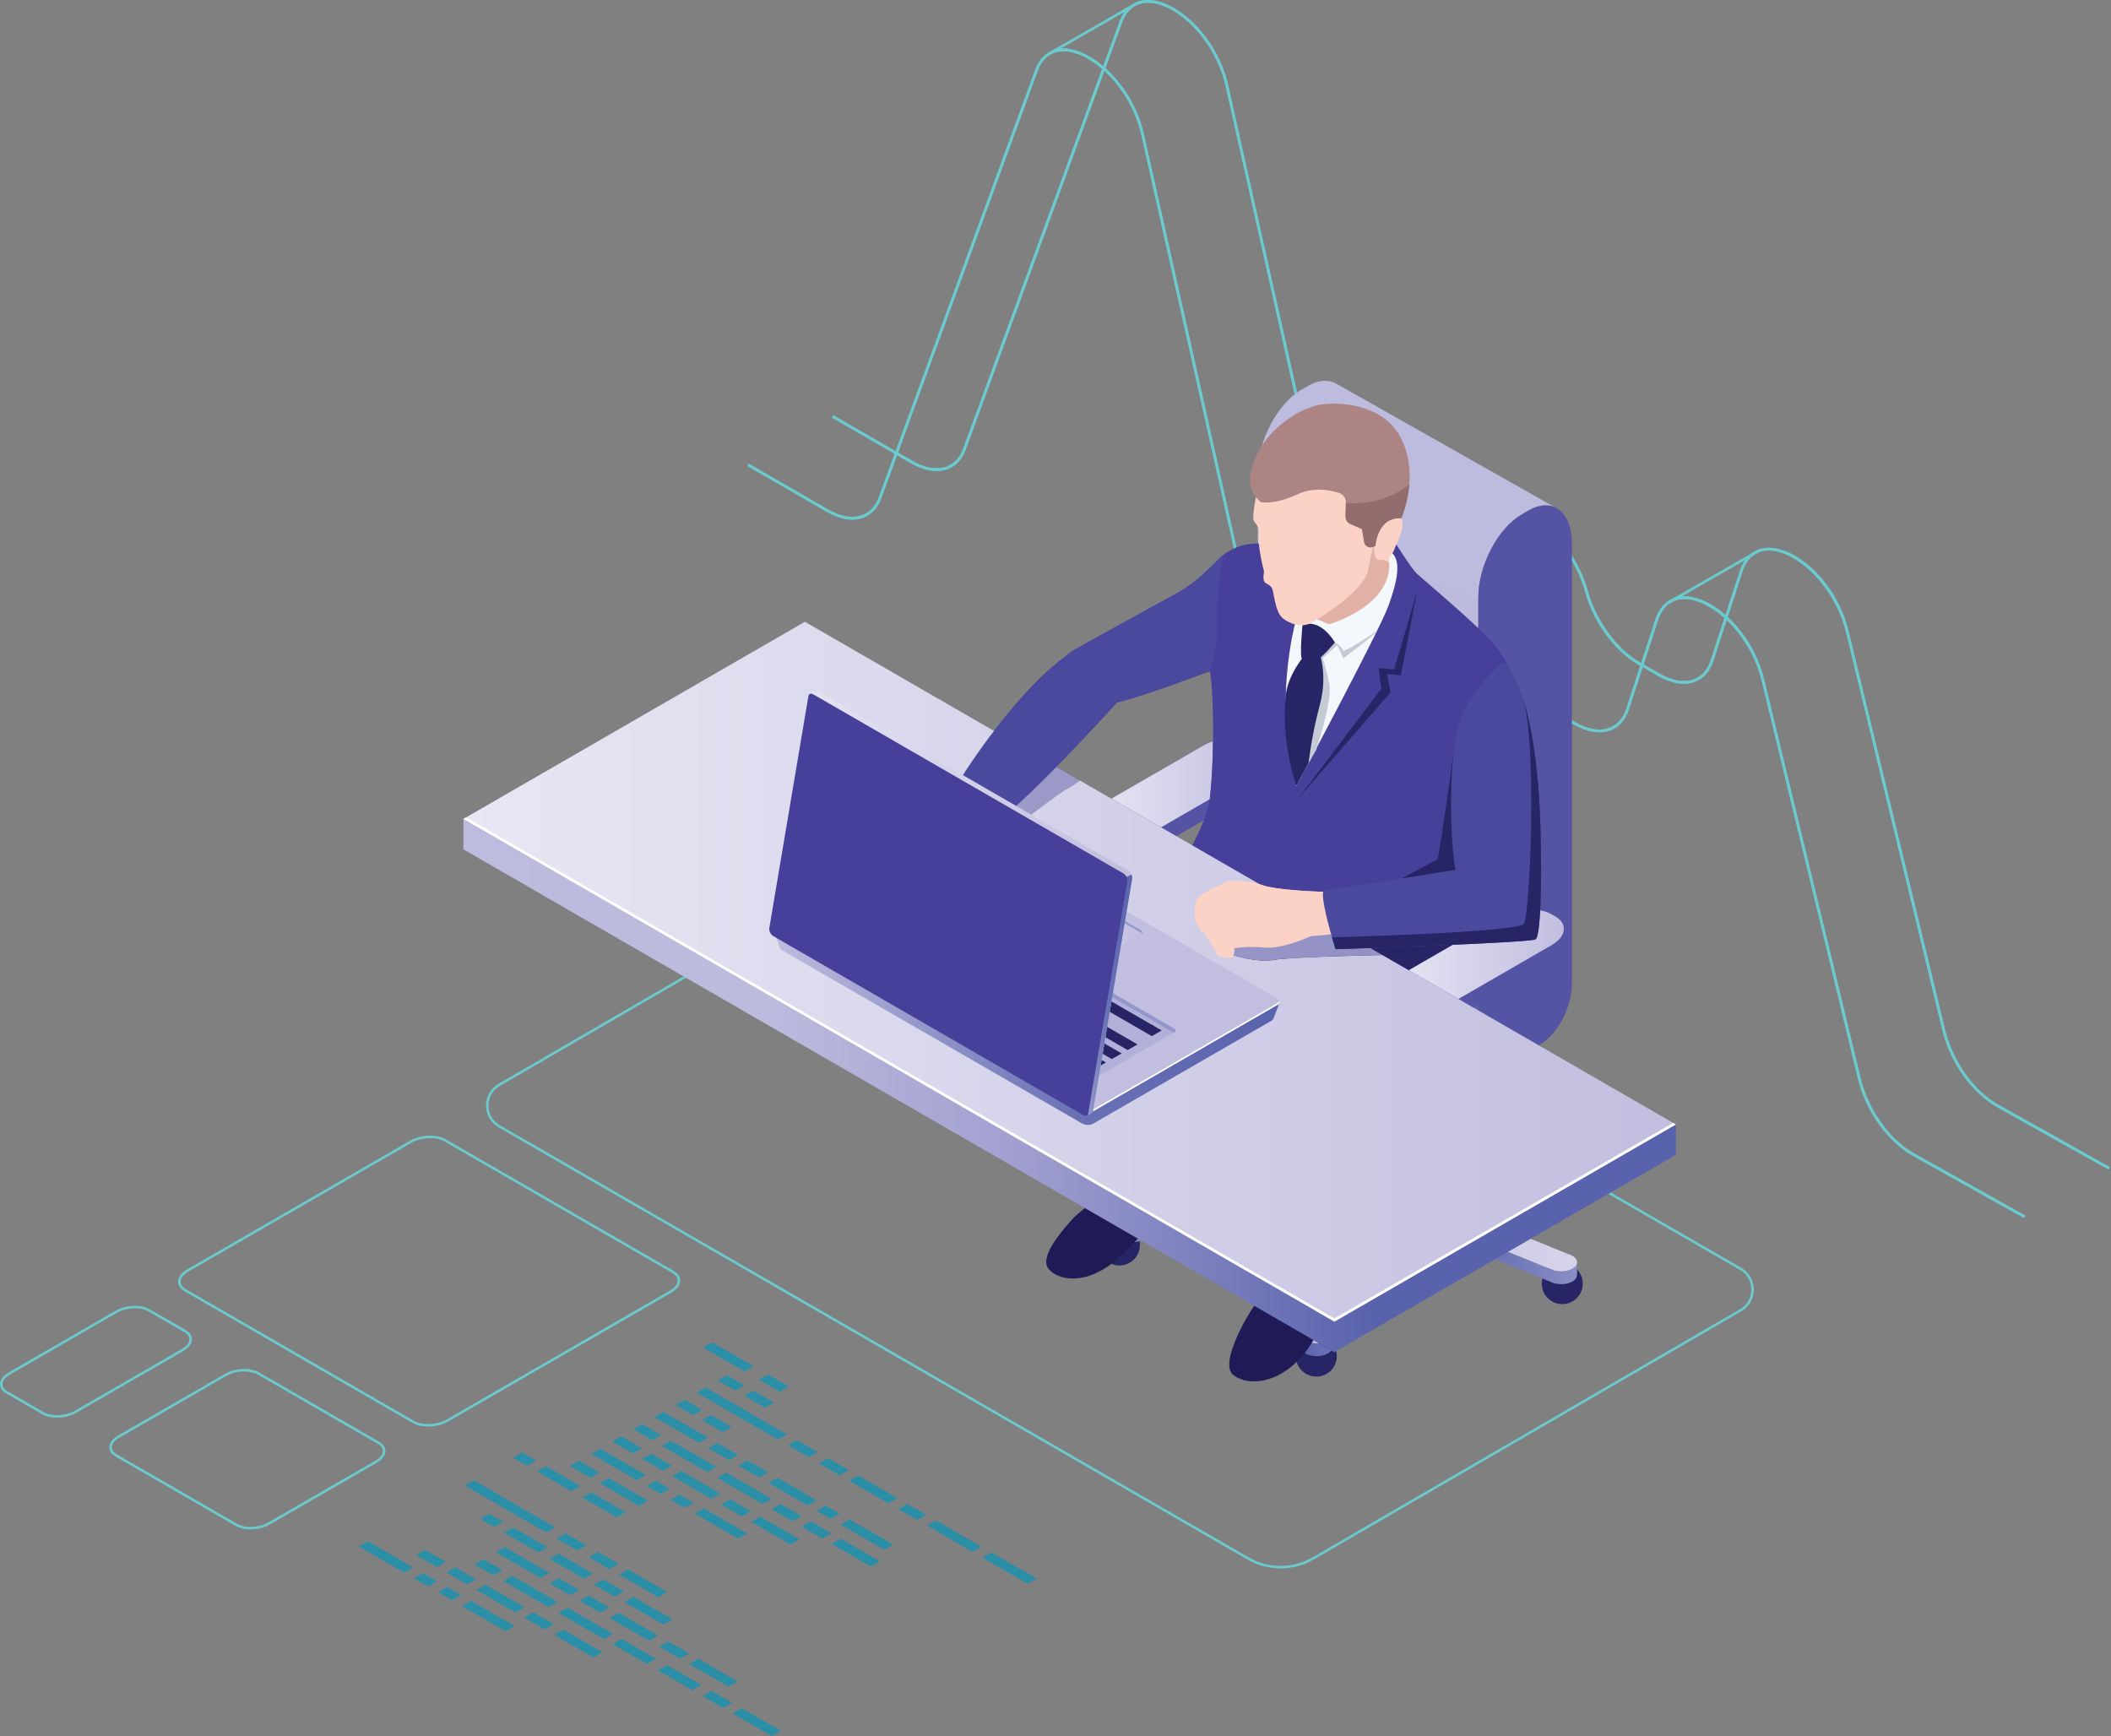 <?xml version="1.0" encoding="UTF-8" standalone="no"?><!DOCTYPE svg PUBLIC "-//W3C//DTD SVG 1.1//EN" "http://www.w3.org/Graphics/SVG/1.1/DTD/svg11.dtd"><svg width="100%" height="100%" viewBox="0 0 1476 1214" version="1.1" xmlns="http://www.w3.org/2000/svg" xmlns:xlink="http://www.w3.org/1999/xlink" xml:space="preserve" xmlns:serif="http://www.serif.com/" style="fill-rule:evenodd;clip-rule:evenodd;stroke-linejoin:round;stroke-miterlimit:2;"><rect x="0" y="0" width="1476" height="1214" fill="#808080" stroke="none"/><path d="M1474.2,817.719l-77.796,-43.55c-17.45,-9.767 -32.796,-31.28 -38.183,-53.525l-67.371,-278.35c-7.963,-32.913 -34.425,-56.65 -53.192,-57.375c-9.396,-0.38 -16.121,4.77 -19.396,14.841l-20.296,62.379c-2.345,7.217 -6.774,12.25 -12.8,14.563c-7.266,2.796 -16.42,1.354 -25.775,-4.054l-14.045,-8.109c-16.517,-9.529 -31,-29.383 -36.9,-50.57c-8.871,-31.85 -33.517,-53.196 -51.263,-54.705c-8.791,-0.779 -15.483,3.217 -19.371,11.45l-22.275,47.2c-2.729,5.792 -7.091,9.763 -12.612,11.488c-7.042,2.212 -15.775,0.625 -24.588,-4.467l-16.079,-9.279c-17.641,-10.187 -32.862,-32.079 -37.879,-54.475l-67.321,-300.675c-7.387,-32.983 -33.762,-57.358 -52.821,-58.604c-9.337,-0.55 -16.183,4.158 -19.708,13.8l-109.333,298.758c-2.48,6.775 -6.892,11.479 -12.763,13.613c-7.212,2.629 -16.25,1.137 -25.446,-4.179l-55.291,-31.921l0.929,-1.604l55.287,31.925c8.713,5.02 17.2,6.466 23.888,4.033c5.337,-1.938 9.371,-6.263 11.65,-12.504l109.337,-298.758c3.784,-10.342 11.413,-15.655 21.571,-15.013c19.713,1.287 46.95,26.262 54.513,60.046l67.325,300.675c4.829,21.579 20.037,43.487 36.991,53.275l16.08,9.279c8.35,4.825 16.558,6.367 23.104,4.304c5.012,-1.567 8.983,-5.2 11.491,-10.504l22.271,-47.2c4.188,-8.875 11.704,-13.329 21.204,-12.513c18.367,1.559 43.813,23.438 52.9,56.059c5.684,20.421 20.167,40.3 36.034,49.458l14.046,8.113c8.862,5.112 17.445,6.512 24.187,3.925c5.483,-2.105 9.529,-6.742 11.696,-13.409l20.3,-62.379c3.504,-10.783 11.104,-16.437 21.225,-16.117c19.842,0.767 46.65,24.571 54.933,58.788l67.367,278.35c5.275,21.779 20.258,42.817 37.283,52.35l77.796,43.55l-0.904,1.617Z" style="fill:#6bcacd;fill-rule:nonzero;"/><path d="M1415.16,851.648l-77.792,-43.55c-17.454,-9.775 -32.8,-31.288 -38.184,-53.529l-67.374,-278.346c-7.963,-32.913 -34.426,-56.65 -53.188,-57.375c-9.458,-0.334 -16.121,4.771 -19.4,14.837l-20.292,62.379c-2.345,7.221 -6.775,12.255 -12.795,14.563c-7.28,2.796 -16.43,1.358 -25.784,-4.05l-14.046,-8.104c-16.266,-9.392 -31.091,-29.717 -36.9,-50.571c-8.866,-31.858 -33.512,-53.204 -51.262,-54.708c-8.784,-0.767 -15.479,3.212 -19.367,11.45l-22.279,47.2c-2.729,5.791 -7.087,9.762 -12.608,11.487c-7.046,2.213 -15.779,0.621 -24.592,-4.467l-16.075,-9.279c-17.638,-10.183 -32.863,-32.075 -37.883,-54.471l-67.317,-300.679c-7.383,-32.983 -33.767,-57.358 -52.825,-58.604c-9.321,-0.541 -16.179,4.163 -19.708,13.796l-109.334,298.762c-2.479,6.775 -6.891,11.484 -12.762,13.613c-7.204,2.621 -16.246,1.137 -25.442,-4.183l-55.296,-31.917l0.93,-1.604l55.291,31.916c8.713,5.034 17.183,6.459 23.888,4.046c5.333,-1.937 9.366,-6.262 11.65,-12.508l109.333,-298.758c3.788,-10.35 11.496,-15.684 21.571,-15.017c19.717,1.292 46.954,26.271 54.521,60.05l67.316,300.679c4.834,21.583 20.046,43.488 36.996,53.267l16.075,9.283c8.354,4.825 16.567,6.35 23.109,4.304c5.012,-1.566 8.983,-5.2 11.487,-10.508l22.275,-47.2c4.183,-8.871 11.725,-13.296 21.204,-12.513c18.367,1.563 43.813,23.442 52.896,56.063c5.683,20.421 20.167,40.296 36.033,49.467l14.046,8.1c8.863,5.116 17.459,6.504 24.192,3.929c5.483,-2.104 9.529,-6.742 11.696,-13.409l20.295,-62.379c3.509,-10.783 11.151,-16.508 21.23,-16.116c19.837,0.762 46.645,24.57 54.929,58.787l67.375,278.35c5.271,21.771 20.246,42.808 37.279,52.346l77.792,43.55l-0.904,1.621Z" style="fill:#6bcacd;fill-rule:nonzero;"/><path d="M734.121,38.285l-0.929,-1.608l59.521,-34.217l0.929,1.613l-59.521,34.212Z" style="fill:#6bcacd;fill-rule:nonzero;"/><path d="M985.212,396.498l-0.929,-1.613l60.221,-34.712l0.929,1.612l-60.221,34.713Z" style="fill:#6bcacd;fill-rule:nonzero;"/><path d="M1166.74,422.289l-0.929,-1.612l62.767,-36.017l0.929,1.613l-62.767,36.016Z" style="fill:#6bcacd;fill-rule:nonzero;"/><path d="M1474.2,817.719l-77.796,-43.55c-17.45,-9.767 -32.796,-31.28 -38.183,-53.525l-67.371,-278.35c-7.963,-32.913 -34.425,-56.65 -53.192,-57.375c-9.396,-0.38 -16.121,4.77 -19.396,14.841l-20.296,62.379c-2.345,7.217 -6.774,12.25 -12.8,14.563c-7.266,2.796 -16.42,1.354 -25.775,-4.054l-14.045,-8.109c-16.517,-9.529 -31,-29.383 -36.9,-50.57c-8.871,-31.85 -33.517,-53.196 -51.263,-54.705c-8.791,-0.779 -15.483,3.217 -19.371,11.45l-22.275,47.2c-2.729,5.792 -7.091,9.763 -12.612,11.488c-7.042,2.212 -15.775,0.625 -24.588,-4.467l-16.079,-9.279c-17.641,-10.187 -32.862,-32.079 -37.879,-54.475l-67.321,-300.675c-7.387,-32.983 -33.762,-57.358 -52.821,-58.604c-9.337,-0.55 -16.183,4.158 -19.708,13.8l-109.333,298.758c-2.48,6.775 -6.892,11.479 -12.763,13.613c-7.212,2.629 -16.25,1.137 -25.446,-4.179l-55.291,-31.921l0.929,-1.604l55.287,31.925c8.713,5.02 17.2,6.466 23.888,4.033c5.337,-1.938 9.371,-6.263 11.65,-12.504l109.337,-298.758c3.784,-10.342 11.413,-15.655 21.571,-15.013c19.713,1.287 46.95,26.262 54.513,60.046l67.325,300.675c4.829,21.579 20.037,43.487 36.991,53.275l16.08,9.279c8.35,4.825 16.558,6.367 23.104,4.304c5.012,-1.567 8.983,-5.2 11.491,-10.504l22.271,-47.2c4.188,-8.875 11.704,-13.329 21.204,-12.513c18.367,1.559 43.813,23.438 52.9,56.059c5.684,20.421 20.167,40.3 36.034,49.458l14.046,8.113c8.862,5.112 17.445,6.512 24.187,3.925c5.483,-2.105 9.529,-6.742 11.696,-13.409l20.3,-62.379c3.504,-10.783 11.104,-16.437 21.225,-16.117c19.842,0.767 46.65,24.571 54.933,58.788l67.367,278.35c5.275,21.779 20.258,42.817 37.283,52.35l77.796,43.55l-0.904,1.617Z" style="fill:#6bcacd;fill-rule:nonzero;"/><path d="M1415.16,851.648l-77.792,-43.55c-17.454,-9.775 -32.8,-31.288 -38.184,-53.529l-67.374,-278.346c-7.963,-32.913 -34.426,-56.65 -53.188,-57.375c-9.458,-0.334 -16.121,4.771 -19.4,14.837l-20.292,62.379c-2.345,7.221 -6.775,12.255 -12.795,14.563c-7.28,2.796 -16.43,1.358 -25.784,-4.05l-14.046,-8.104c-16.266,-9.392 -31.091,-29.717 -36.9,-50.571c-8.866,-31.858 -33.512,-53.204 -51.262,-54.708c-8.784,-0.767 -15.479,3.212 -19.367,11.45l-22.279,47.2c-2.729,5.791 -7.087,9.762 -12.608,11.487c-7.046,2.213 -15.779,0.621 -24.592,-4.467l-16.075,-9.279c-17.638,-10.183 -32.863,-32.075 -37.883,-54.471l-67.317,-300.679c-7.383,-32.983 -33.767,-57.358 -52.825,-58.604c-9.321,-0.541 -16.179,4.163 -19.708,13.796l-109.334,298.762c-2.479,6.775 -6.891,11.484 -12.762,13.613c-7.204,2.621 -16.246,1.137 -25.442,-4.183l-55.296,-31.917l0.93,-1.604l55.291,31.916c8.713,5.034 17.183,6.459 23.888,4.046c5.333,-1.937 9.366,-6.262 11.65,-12.508l109.333,-298.758c3.788,-10.35 11.496,-15.684 21.571,-15.017c19.717,1.292 46.954,26.271 54.521,60.05l67.316,300.679c4.834,21.583 20.046,43.488 36.996,53.267l16.075,9.283c8.354,4.825 16.567,6.35 23.109,4.304c5.012,-1.566 8.983,-5.2 11.487,-10.508l22.275,-47.2c4.183,-8.871 11.725,-13.296 21.204,-12.513c18.367,1.563 43.813,23.442 52.896,56.063c5.683,20.421 20.167,40.296 36.033,49.467l14.046,8.1c8.863,5.116 17.459,6.504 24.192,3.929c5.483,-2.104 9.529,-6.742 11.696,-13.409l20.295,-62.379c3.509,-10.783 11.151,-16.508 21.23,-16.116c19.837,0.762 46.645,24.57 54.929,58.787l67.375,278.35c5.271,21.771 20.246,42.808 37.279,52.346l77.792,43.55l-0.904,1.621Z" style="fill:#6bcacd;fill-rule:nonzero;"/><clipPath id="_clip1"><path d="M1438.33,795.519l-41.029,-22.967c-3.433,-1.925 -6.787,-4.317 -9.992,-7.088l51.021,30.055Z"/></clipPath><g clip-path="url(#_clip1)"><rect x="1387.31" y="765.464" width="51.021" height="30.054" style="fill:#808080;fill-opacity:0;"/></g><path d="M1474.65,816.91l-77.796,-43.55c-4.604,-2.579 -9.079,-6.016 -13.262,-10.087l3.72,2.191c3.205,2.771 6.559,5.163 9.992,7.088l41.029,22.967l36.317,21.391Z" style="fill:url(#_Linear2);"/><clipPath id="_clip3"><path d="M1380.42,761.402l-90.575,-53.354l-56.221,-232.267c-4.479,-18.5 -14.375,-33.962 -25.658,-44.379l10.295,-31.642c1.596,-4.9 4.004,-8.633 7.138,-11.133l4.108,-2.354l-0.025,-0.042c2.171,-0.883 4.579,-1.329 7.208,-1.329c0.317,-0 0.642,0.004 0.967,0.017c18.767,0.725 45.229,24.462 53.192,57.375l67.371,278.35c3.65,15.058 11.862,29.787 22.2,40.758Z"/></clipPath><g clip-path="url(#_clip3)"><rect x="1207.96" y="384.902" width="172.454" height="376.5" style="fill:#808080;fill-opacity:0;"/></g><path d="M1225.4,388.627c1.25,-0.996 2.612,-1.796 4.083,-2.396l0.025,0.042l-4.108,2.354Z" style="fill:url(#_Linear4);"/><path d="M1383.59,763.273l-3.175,-1.871c-10.338,-10.971 -18.55,-25.7 -22.2,-40.758l-67.371,-278.35c-7.963,-32.913 -34.425,-56.65 -53.192,-57.375c-0.325,-0.013 -0.65,-0.017 -0.967,-0.017c-2.629,-0 -5.037,0.446 -7.208,1.329c-1.471,0.6 -2.833,1.4 -4.083,2.396c-3.134,2.5 -5.542,6.233 -7.138,11.133l-10.295,31.642c-0.251,-0.229 -0.501,-0.458 -0.751,-0.688l10.167,-31.241c3.496,-10.763 10.713,-15.496 19.375,-15.496c19.679,-0 46.846,24.421 54.996,58.096l67.371,278.35c3.875,15.996 13.096,31.775 24.471,42.85Z" style="fill:url(#_Linear5);"/><path d="M1289.84,708.048l-0.875,-0.517l-56.25,-232.387c-4.396,-18.163 -14.33,-33.638 -25.634,-44.038l0.129,-0.392c0.25,0.23 0.5,0.459 0.751,0.688c11.283,10.417 21.179,25.879 25.658,44.379l56.221,232.267Z" style="fill:url(#_Linear6);"/><clipPath id="_clip7"><path d="M1118.3,510.164c-5.229,0 -11.063,-1.758 -17.017,-5.195l-2.187,-1.263l-0,-111.671c3.875,6.546 7.112,13.909 9.35,21.934c5.9,21.187 20.383,41.041 36.9,50.57l1.595,0.921l-9.77,30.029c-2.167,6.667 -6.213,11.305 -11.696,13.409c-2.208,0.846 -4.621,1.266 -7.175,1.266Z"/></clipPath><g clip-path="url(#_clip7)"><rect x="1099.09" y="392.035" width="47.846" height="118.129" style="fill:#808080;fill-opacity:0;"/></g><path d="M1146.94,465.46l-1.595,-0.921c-16.517,-9.529 -31,-29.383 -36.9,-50.57c-2.238,-8.025 -5.475,-15.388 -9.35,-21.934l-0,-1.708c4.312,7 7.875,14.883 10.245,23.396c5.788,20.787 20.288,40.675 36.467,50.012l1.425,0.825l-0.292,0.9Z" style="fill:url(#_Linear8);"/><path d="M1118.27,510.244c-5.3,-0 -11.246,-1.742 -17.454,-5.325l-1.725,-0.996l-0,-0.217l2.187,1.263c5.954,3.437 11.788,5.195 17.017,5.195c2.554,0 4.967,-0.42 7.175,-1.266c5.483,-2.104 9.529,-6.742 11.696,-13.409l9.77,-30.029l0.292,-0.9l0.588,0.338l-9.767,30.021c-3.263,10.033 -10.538,15.325 -19.779,15.325Z" style="fill:url(#_Linear9);"/><clipPath id="_clip10"><path d="M864.492,382.802l-64.65,-288.775c-4.305,-19.217 -14.979,-35.592 -27.013,-46.371l11.696,-31.954c3.342,-9.138 9.663,-13.842 18.263,-13.842c0.474,0 0.958,0.013 1.445,0.042c19.059,1.246 45.434,25.621 52.821,58.604l48.188,215.217c-14.596,11.437 -25.767,34.716 -25.767,55.016l0,49.28l-0.721,0.004c-4.929,0.021 -9.771,0.979 -14.262,2.779Z"/></clipPath><g clip-path="url(#_clip10)"><rect x="772.829" y="1.86" width="132.412" height="380.942" style="fill:#808080;fill-opacity:0;"/></g><path d="M905.242,275.723l-48.188,-215.217c-7.387,-32.983 -33.762,-57.358 -52.821,-58.604c-0.487,-0.029 -0.971,-0.042 -1.445,-0.042c-8.6,0 -14.921,4.704 -18.263,13.842l-11.696,31.954c-0.25,-0.225 -0.496,-0.441 -0.746,-0.658l11.571,-31.617c3.675,-10.042 10.692,-14.458 19.038,-14.458c20.004,-0 47.654,25.367 55.271,59.379l48.091,214.8c-0.271,0.204 -0.542,0.408 -0.812,0.621Z" style="fill:url(#_Linear11);"/><path d="M863.796,383.089l-64.863,-289.716c-4.283,-19.117 -14.891,-35.5 -26.916,-46.188l0.066,-0.187c0.25,0.217 0.496,0.433 0.746,0.658c12.034,10.779 22.708,27.154 27.013,46.371l64.65,288.775c-0.234,0.092 -0.467,0.187 -0.696,0.287Z" style="fill:url(#_Linear12);"/><path d="M625.729,316.839l-43.575,-25.666l43.729,25.246l-0.154,0.42Z" style="fill:url(#_Linear13);"/><path d="M626.283,317.164l-0.554,-0.325l0.154,-0.42l0.555,0.32l-0.155,0.425Z" style="fill:url(#_Linear14);"/><clipPath id="_clip15"><path d="M1408.51,845.802l-70.237,-39.325c-4.404,-2.463 -8.662,-5.696 -12.654,-9.508l82.891,48.833Z"/></clipPath><g clip-path="url(#_clip15)"><rect x="1325.62" y="796.969" width="82.892" height="48.833" style="fill:#808080;fill-opacity:0;"/></g><path d="M1415.62,849.985l-77.796,-43.558c-4.6,-2.575 -9.071,-6.008 -13.25,-10.075l1.05,0.617c3.992,3.812 8.25,7.045 12.654,9.508l70.237,39.325l7.105,4.183Z" style="fill:url(#_Linear16);"/><clipPath id="_clip17"><path d="M1319.7,793.481l-220.608,-129.954l-0,-67.846l188.516,111.05l11.579,47.838c3.446,14.233 10.967,28.162 20.513,38.912Zm-471.521,-277.762l-50.054,-29.484c20.442,-6.608 47.833,-16.929 47.833,-16.929c1.446,7.246 2.384,25.979 2.221,46.413Zm-100.296,-59.08l-160.983,-94.829c3.112,0.967 6.138,1.459 9.008,1.459c2.65,-0 5.163,-0.421 7.488,-1.267c5.871,-2.129 10.283,-6.838 12.762,-13.613l11.034,-30.145l9.791,5.65c1.684,0.975 3.367,1.82 5.034,2.537l164.87,97.125c-23.499,12.921 -56.962,31.5 -56.962,31.5l-2.042,1.583Z"/></clipPath><g clip-path="url(#_clip17)"><rect x="586.9" y="318.244" width="732.8" height="475.238" style="fill:#808080;fill-opacity:0;"/></g><path d="M642.017,326.431c-1.667,-0.717 -3.35,-1.562 -5.034,-2.537l-9.791,-5.65l0.162,-0.446l14.663,8.633Z" style="fill:url(#_Linear18);"/><clipPath id="_clip19"><path d="M523.492,324.456l-0.371,-0.217l0.375,0.217l-0.004,0Z"/></clipPath><g clip-path="url(#_clip19)"><rect x="523.121" y="324.239" width="0.375" height="0.217" style="fill:#808080;fill-opacity:0;"/></g><path d="M1324.57,796.352l-4.871,-2.871c-9.546,-10.75 -17.067,-24.679 -20.513,-38.912l-11.579,-47.838l1.359,0.8l11.125,45.958c3.87,16.005 13.1,31.788 24.479,42.863Zm-728.663,-433.083c-2.87,-0 -5.896,-0.492 -9.008,-1.459l-63.408,-37.354l0.004,0l54.921,31.709c6.2,3.579 12.15,5.32 17.454,5.32c8.9,0 15.987,-4.904 19.417,-14.271l10.995,-30.05l1.071,0.634l-0.162,0.446l-11.034,30.145c-2.479,6.775 -6.891,11.484 -12.762,13.613c-2.325,0.846 -4.838,1.267 -7.488,1.267Z" style="fill:url(#_Linear20);"/><clipPath id="_clip21"><path d="M1177.32,476.235c-5.225,0 -11.054,-1.758 -17.008,-5.191l-11.146,-6.438l10.058,-30.921c1.658,-5.096 4.187,-8.921 7.504,-11.408l0.008,0.012l3.638,-2.087c2.212,-0.908 4.679,-1.371 7.387,-1.371c0.284,0 0.571,0.008 0.863,0.017c8.3,0.321 18.104,5.142 27.15,13.275l-9.579,29.437c-2.167,6.667 -6.213,11.304 -11.696,13.409c-2.213,0.85 -4.625,1.266 -7.179,1.266Z"/></clipPath><g clip-path="url(#_clip21)"><rect x="1149.17" y="418.831" width="56.608" height="57.404" style="fill:#808080;fill-opacity:0;"/></g><path d="M1166.74,422.289l-0.008,-0.012c1.125,-0.846 2.342,-1.538 3.646,-2.075l-3.638,2.087Z" style="fill:url(#_Linear22);"/><path d="M1177.3,477.173c-5.296,-0 -11.246,-1.742 -17.45,-5.325l-10.975,-6.338l0.292,-0.904l11.146,6.438c5.954,3.433 11.783,5.191 17.008,5.191c2.554,0 4.966,-0.416 7.179,-1.266c5.483,-2.105 9.529,-6.742 11.696,-13.409l9.579,-29.437c0.254,0.225 0.504,0.454 0.754,0.683l-9.45,29.042c-3.262,10.033 -10.537,15.325 -19.779,15.325Z" style="fill:url(#_Linear23);"/><path d="M1148.88,465.51l-1.058,-0.612l10.529,-32.359c3.5,-10.758 10.712,-15.495 19.375,-15.495c9.062,-0 19.712,5.179 29.362,14.062l-0.554,1.7c-0.25,-0.229 -0.5,-0.458 -0.754,-0.683c-9.046,-8.133 -18.85,-12.954 -27.15,-13.275c-0.292,-0.009 -0.579,-0.017 -0.863,-0.017c-2.708,0 -5.175,0.463 -7.387,1.371c-1.304,0.537 -2.521,1.229 -3.646,2.075c-3.317,2.487 -5.846,6.312 -7.504,11.408l-10.058,30.921l-0.292,0.904Z" style="fill:url(#_Linear24);"/><clipPath id="_clip25"><path d="M654.929,327.481c-5.233,0 -11.075,-1.762 -17.021,-5.187l-10.071,-5.817l97.655,-266.85c3.345,-9.138 9.687,-13.837 18.283,-13.837c0.467,-0 0.946,0.012 1.425,0.041c7.862,0.513 16.967,4.963 25.471,12.325l-97.225,265.667c-2.279,6.241 -6.313,10.566 -11.65,12.504c-2.125,0.771 -4.429,1.154 -6.867,1.154Z"/></clipPath><g clip-path="url(#_clip25)"><rect x="627.837" y="35.79" width="142.833" height="291.692" style="fill:#808080;fill-opacity:0;"/></g><path d="M654.9,328.414c-5.304,0 -11.254,-1.741 -17.454,-5.32l-9.934,-5.734l0.325,-0.883l10.071,5.817c5.946,3.425 11.788,5.187 17.021,5.187c2.438,0 4.742,-0.383 6.867,-1.154c5.337,-1.938 9.371,-6.263 11.65,-12.504l97.225,-265.667c0.25,0.217 0.5,0.433 0.75,0.654l-97.1,265.334c-3.429,9.366 -10.517,14.27 -19.421,14.27Z" style="fill:url(#_Linear26);"/><path d="M627.512,317.36l-1.074,-0.621l98.183,-268.287c3.675,-10.042 10.692,-14.458 19.033,-14.458c8.763,-0 18.992,4.866 28.363,13.191l-0.596,1.625c-0.25,-0.221 -0.5,-0.437 -0.75,-0.654c-8.504,-7.362 -17.609,-11.812 -25.471,-12.325c-0.479,-0.029 -0.958,-0.041 -1.425,-0.041c-8.596,-0 -14.938,4.699 -18.283,13.837l-97.655,266.85l-0.325,0.883Z" style="fill:url(#_Linear27);"/><clipPath id="_clip28"><path d="M1287.61,706.731l-188.516,-111.05l-0,-89.833l1.262,0.729c6.233,3.604 12.379,5.446 17.938,5.446c2.783,-0 5.421,-0.463 7.846,-1.396c6.02,-2.308 10.45,-7.342 12.795,-14.563l9.65,-29.654l10.804,6.238c6.234,3.604 12.38,5.446 17.938,5.446c2.779,-0 5.417,-0.463 7.837,-1.392c6.026,-2.313 10.455,-7.346 12.8,-14.563l9.317,-28.629c10.788,10.234 20.292,25.171 24.534,42.713l55.795,230.508Zm-480.721,-283.175l-164.87,-97.125c4.483,1.929 8.854,2.908 12.912,2.908c2.65,0 5.171,-0.42 7.5,-1.266c5.871,-2.134 10.283,-6.838 12.763,-13.613l96.971,-264.979c11.512,10.521 21.7,26.371 25.862,44.954l64.729,289.113c-4.296,1.971 -8.225,4.733 -11.558,8.208c-7.379,7.696 -17.704,17.313 -27.654,22.692c-4.075,2.204 -9.963,5.425 -16.655,9.108Z"/></clipPath><g clip-path="url(#_clip28)"><rect x="642.017" y="49.481" width="645.592" height="657.25" style="fill:#808080;fill-opacity:0;"/></g><clipPath id="_clip29"><path d="M1177.33,478.094c-5.558,-0 -11.704,-1.842 -17.938,-5.446l-10.804,-6.238l0.292,-0.9l10.975,6.338c6.204,3.583 12.154,5.325 17.45,5.325c9.242,-0 16.517,-5.292 19.779,-15.325l9.45,-29.042c0.25,0.233 0.5,0.467 0.75,0.704l-9.317,28.629c-2.345,7.217 -6.774,12.25 -12.8,14.563c-2.42,0.929 -5.058,1.392 -7.837,1.392Zm-522.396,-148.755c-4.058,0 -8.429,-0.979 -12.912,-2.908l-14.663,-8.633l0.158,-0.438l9.934,5.734c6.2,3.579 12.15,5.32 17.454,5.32c8.904,0 15.992,-4.904 19.421,-14.27l97.1,-265.334c0.246,0.221 0.496,0.446 0.742,0.671l-96.971,264.979c-2.48,6.775 -6.892,11.479 -12.763,13.613c-2.329,0.846 -4.85,1.266 -7.5,1.266Z"/></clipPath><g clip-path="url(#_clip29)"><rect x="627.354" y="48.81" width="579.925" height="429.283" style="fill:#808080;fill-opacity:0;"/></g><clipPath id="_clip30"><path d="M1288.97,707.531l-1.359,-0.8l-55.795,-230.508c-4.242,-17.542 -13.746,-32.479 -24.534,-42.713c-0.25,-0.237 -0.5,-0.471 -0.75,-0.704l0.554,-1.7c11.304,10.4 21.238,25.875 25.634,44.038l56.25,232.387Zm-170.675,-195.508c-5.559,-0 -11.705,-1.842 -17.938,-5.446l-1.262,-0.729l-0,-1.925l1.725,0.996c6.208,3.583 12.154,5.325 17.454,5.325c9.241,-0 16.516,-5.292 19.779,-15.325l9.767,-30.021l1.058,0.612l-0.292,0.9l-9.65,29.654c-2.345,7.221 -6.775,12.255 -12.795,14.563c-2.425,0.933 -5.063,1.396 -7.846,1.396Zm-255.538,-128.475l-64.729,-289.113c-4.162,-18.583 -14.35,-34.433 -25.862,-44.954c-0.246,-0.225 -0.496,-0.45 -0.742,-0.671l0.596,-1.625c12.025,10.688 22.633,27.071 26.916,46.188l64.863,289.716c-0.35,0.146 -0.696,0.3 -1.042,0.459Zm-235.4,-65.75l-1.071,-0.634l0.155,-0.425l1.074,0.621l-0.158,0.438Z"/></clipPath><g clip-path="url(#_clip30)"><rect x="626.283" y="47.185" width="662.683" height="660.346" style="fill:#808080;fill-opacity:0;"/></g><path d="M873.054,1088.96c13.813,7.971 30.963,7.95 44.763,-0.062l298.825,-173.496c4.941,-2.875 7.891,-8.004 7.883,-13.725c-0.008,-5.721 -2.967,-10.846 -7.921,-13.704l-545.971,-315.117l-321.191,186.487c-4.946,2.871 -7.896,8.005 -7.888,13.726c0.009,5.72 2.971,10.837 7.925,13.699l523.575,302.192Zm22.329,7.704c-8.02,0 -16.037,-2.062 -23.2,-6.2l-523.575,-302.191c-5.5,-3.171 -8.787,-8.855 -8.796,-15.2c-0.008,-6.355 3.263,-12.046 8.759,-15.238l322.062,-186.992l0.434,0.255l546.408,315.37c5.496,3.171 8.783,8.855 8.792,15.209c0.008,6.346 -3.263,12.041 -8.754,15.229l-298.826,173.5c-7.183,4.171 -15.241,6.258 -23.304,6.258Z" style="fill:#6bcacd;fill-rule:nonzero;"/><path d="M934.692,948.244c-0,7.916 -6.417,14.329 -14.334,14.329c-7.912,-0 -14.329,-6.413 -14.329,-14.329c0,-7.917 6.417,-14.33 14.329,-14.33c7.917,0 14.334,6.413 14.334,14.33Z" style="fill:#282567;fill-rule:nonzero;"/><path d="M1075.83,788.148c-0,7.912 -6.417,14.325 -14.333,14.325c-7.913,-0 -14.329,-6.413 -14.329,-14.325c-0,-7.917 6.416,-14.334 14.329,-14.334c7.916,0 14.333,6.417 14.333,14.334Z" style="fill:#282567;fill-rule:nonzero;"/><path d="M1106.66,897.56c0,7.913 -6.416,14.329 -14.329,14.329c-7.916,0 -14.333,-6.416 -14.333,-14.329c-0,-7.916 6.417,-14.333 14.333,-14.333c7.913,-0 14.329,6.417 14.329,14.333Z" style="fill:#282567;fill-rule:nonzero;"/><path d="M797.029,870.548c0,7.916 -6.416,14.333 -14.333,14.333c-7.913,0 -14.329,-6.417 -14.329,-14.333c-0,-7.913 6.416,-14.329 14.329,-14.329c7.917,-0 14.333,6.416 14.333,14.329Z" style="fill:#282567;fill-rule:nonzero;"/><path d="M885.617,773.739c-0,7.913 -6.417,14.33 -14.329,14.33c-7.917,-0 -14.334,-6.417 -14.334,-14.33c0,-7.916 6.417,-14.333 14.334,-14.333c7.912,0 14.329,6.417 14.329,14.333Z" style="fill:#282567;fill-rule:nonzero;"/><path d="M793.254,868.552c0.829,-0.896 1.583,-1.733 2.279,-2.525l2.709,1.562l-1.463,0.284l-3.525,0.679Z" style="fill:url(#_Linear31);"/><path d="M1072.66,772.769l-4.791,4.041c-4.13,-1.791 -10.455,-1.383 -14.763,1.109l-112.204,48.833l15.704,9.071l112.204,-48.842c2.634,-1.517 3.892,-3.471 3.8,-5.312l0.05,0.02l0,-8.92Z" style="fill:url(#_Linear32);"/><path d="M881.912,761.869c-2.787,-3.159 -9.474,-4.409 -14.941,-2.805c-0.646,0.192 -1.246,0.421 -1.8,0.667c-0.263,-0.429 -0.575,-0.879 -0.967,-1.267c-0.996,-0.995 -3.292,-2.362 -3.292,-2.362l-0.008,8.904l0.042,-0.029c0.046,0.917 0.4,1.842 1.175,2.717l72.417,66.112l19.791,-5.825l-72.417,-66.112Z" style="fill:url(#_Linear33);"/><path d="M1091.55,897.948c-1.696,-0 -3.417,-0.225 -5.033,-0.7l-41.192,-16.738l9.05,-5.225l32.142,13.063c1.616,0.475 3.337,0.7 5.033,0.7c4.046,-0 7.942,-1.279 9.904,-3.504c0.888,-1.005 1.271,-2.08 1.205,-3.13l0.008,-0.004l-0,9.104l-0.054,-0.041c0.02,1 -0.317,2.016 -1.159,2.971c-1.962,2.225 -5.862,3.504 -9.904,3.504Z" style="fill:url(#_Linear34);"/><path d="M920.6,948.244c-0.579,-0 -1.162,-0.025 -1.75,-0.08c-2.713,-0.25 -5.033,-1.045 -6.687,-2.162c1.82,-2.304 3.445,-4.646 4.908,-6.992c0.571,0.113 1.166,0.196 1.779,0.25c0.588,0.054 1.175,0.084 1.75,0.084c0.613,-0 1.217,-0.03 1.808,-0.088l8.521,4.917c-1.65,2.437 -5.754,4.071 -10.329,4.071Z" style="fill:url(#_Linear35);"/><path d="M920.6,939.344c-0.575,-0 -1.162,-0.03 -1.75,-0.084c-0.613,-0.054 -1.208,-0.137 -1.779,-0.25c0.437,-0.7 0.858,-1.4 1.267,-2.104l4.07,2.35c-0.591,0.058 -1.195,0.088 -1.808,0.088Zm170.954,-50.296c-1.696,-0 -3.417,-0.225 -5.033,-0.7l-32.142,-13.063l15.779,-9.108l26.446,10.742c3.725,1.095 5.921,3.241 6.059,5.495c0.066,1.05 -0.317,2.125 -1.205,3.13c-1.962,2.225 -5.858,3.504 -9.904,3.504Z" style="fill:url(#_Linear36);"/><path d="M946.121,831.694c-6.35,-0 -11.492,-5.142 -11.492,-11.492l0,-133.079l22.988,-0l-0,133.079c-0,6.35 -5.15,11.492 -11.496,11.492Z" style="fill:#282567;fill-rule:nonzero;"/><path d="M884.983,529.044l-0.058,0.02c-0.271,-3.008 -2.225,-5.845 -5.967,-8.012l-2.408,-1.392c-8.929,-5.15 -24.517,-4.504 -34.825,1.446l-72.65,41.946c-5.471,3.158 -8.325,7.171 -8.492,11.017l-0.033,0.016l-0,12.654l0.021,0.009c-0.008,3.279 1.95,6.412 6,8.75l2.412,1.387c8.925,5.159 24.517,4.513 34.821,-1.437l72.654,-41.95c5.296,-3.059 8.142,-6.921 8.471,-10.65l0.054,-0.021l0,-13.783Z" style="fill:#5554a4;fill-rule:nonzero;"/><path d="M811.8,578.489l-34.738,-20.05l64.663,-37.333c0.183,-0.104 0.367,-0.208 0.55,-0.308c1.825,-1.004 3.804,-1.846 5.875,-2.525c-0.163,13.041 -0.783,26.608 -2.008,38.191c-0.084,0.784 -0.192,1.575 -0.317,2.38l-34.025,19.645Z" style="fill:url(#_Linear37);"/><path d="M922.804,643.081l-152.179,87.775c-7.542,4.354 -13.654,-0.271 -13.654,-10.321c-0,-10.054 6.112,-21.733 13.654,-26.083l174.325,-100.558l-0,6.879c-0,16.304 -9.913,35.25 -22.146,42.308Z" style="fill:#515252;fill-rule:nonzero;"/><path d="M1033.62,706.515l-3.213,-1.851l3.213,-1.858l-0,3.709Zm-0,-267.238c-18.2,-17.05 -40.463,-35.729 -43.021,-38.121c-3.8,-3.562 -15.071,-21.621 -15.071,-21.621l-96.05,0.484l0,-49.28c0,-20.3 11.171,-43.579 25.767,-55.016c0.27,-0.213 0.541,-0.417 0.812,-0.621c0.271,-0.204 0.546,-0.404 0.821,-0.596c1.008,-0.717 2.029,-1.379 3.063,-1.975l4.545,-2.625c4.292,-2.475 8.371,-3.646 12.071,-3.646c2.713,0 5.221,0.625 7.454,1.829l0.004,-0.008l153.23,86.65c-1.992,-0.9 -4.18,-1.371 -6.521,-1.371c-3.708,0 -7.796,1.175 -12.096,3.659l-4.546,2.621c-16.825,9.716 -30.462,35.779 -30.462,58.216l-0,21.421Z" style="fill:url(#_Linear38);"/><path d="M820.592,764.839c-0,0 -4.117,-10.9 4.016,-19.033c8.138,-8.133 50.942,-26.15 54.046,-28.087c3.096,-1.938 18.479,-13.267 18.479,-13.267l4.696,-10.504c0,-0 -86.904,8.471 -88.066,9.825c-1.163,1.354 -40.676,36.804 -39.513,38.35c1.158,1.55 27.237,7.871 27.237,7.871l5.034,6.895l14.071,7.95Z" style="fill:#2c2d2c;fill-rule:nonzero;"/><path d="M1068.62,357.019l-4.546,2.621c-16.825,9.716 -30.462,35.779 -30.462,58.216l-0,300.917l-108.85,62.791c-7.542,4.355 -13.65,16.03 -13.65,26.08c-0,10.058 6.108,14.679 13.65,10.325l152.179,-87.771c12.233,-7.063 22.146,-26.009 22.146,-42.313l-0,-307.837c-0,-22.434 -13.642,-32.746 -30.467,-23.029Z" style="fill:#5554a4;fill-rule:nonzero;"/><path d="M779.412,830.031c0,0 -22.42,14.383 -29.999,22.863c-7.58,8.479 -22.601,25.829 -16.417,34.095c6.175,8.267 27.041,12.888 49.462,-7.762c22.421,-20.65 16.055,-21.879 35.15,-32.113c19.092,-10.233 24.354,-21.375 22.059,-27.745c-2.296,-6.367 -11.738,-17.63 -16.884,-15.205c-5.145,2.43 -43.371,25.867 -43.371,25.867Z" style="fill:#201b57;fill-rule:nonzero;"/><path d="M888.45,890.448c-0,-0 -8.046,17.712 -12.2,23.587c-4.15,5.875 -24.258,39.767 -13.758,47.559c10.5,7.795 30.412,5.633 46.145,-11.455c15.734,-17.087 19.234,-37.883 23.113,-44.716c3.879,-6.825 13.546,-25.05 8.962,-35.567c-4.583,-10.508 -5.604,-12.325 -5.604,-12.325l-46.658,32.917Z" style="fill:#201b57;fill-rule:nonzero;"/><path d="M807.037,638.231c0,0 -66.62,65.734 -77.537,98.742c-0,-0 -4.613,17.829 8.267,31.816c12.875,13.992 40.216,59.709 40.216,59.709c0,-0 20.417,24.687 46.763,4.95c-0,-0 11.916,-19.038 4.596,-31.696c-7.325,-12.658 -26.813,-53.092 -26.813,-53.092c0,0 42.721,-29.391 63.808,-36.82c21.084,-7.421 32.334,-13.163 32.334,-13.163c-0,-0 -3.838,19.896 -19.259,39.308c-15.425,19.409 -41.25,50.588 -32.658,72.292c8.6,21.704 13.579,28.425 21.663,40.917c8.087,12.491 15.729,38.55 22.62,41.258c6.892,2.708 38.746,5.833 43.909,-14.908c5.166,-20.746 -10.863,-61.059 -18.088,-74.7c0,-0 86.159,-99.4 94.363,-110.325c8.204,-10.921 -177.525,-71.15 -204.184,-54.288Z" style="fill:#282567;fill-rule:nonzero;"/><path d="M829.342,801.752c-7.325,-12.658 -26.813,-53.092 -26.813,-53.092c0,0 42.721,-29.391 63.808,-36.82c21.084,-7.421 32.334,-13.163 32.334,-13.163c4.046,-5.579 17.129,-26.963 22.987,-43.879c-48.587,-14.234 -101.337,-24.963 -114.621,-16.567c4.709,11.638 29.476,11.538 29.476,11.538c-0,-0 9.254,22.516 15.387,25.395c6.129,2.876 20.821,-0.275 20.821,-0.275c-0,0 -2.375,3.713 -12.842,11.267c-10.471,7.558 -76.033,61.267 -76.033,61.267c-0,-0 3.733,2.129 21.191,33.683c17.455,31.558 19.709,52.342 19.709,52.342c-0,-0 11.916,-19.038 4.596,-31.696Z" style="fill:#201b57;fill-rule:nonzero;"/><path d="M976.612,673.11c-38.516,-3.675 -83.37,-4 -73.279,16.225c17.125,34.305 51.575,35.846 51.575,35.846c-0.216,12.6 -53.079,73.471 -53.079,73.471l12.321,23.958c12.317,23.954 10.771,67.567 10.771,67.567c4.754,-2.592 8.525,-6.6 10.025,-12.633c5.166,-20.746 -10.863,-61.059 -18.088,-74.7c0,-0 86.159,-99.4 94.363,-110.325c2.429,-3.238 -12.167,-10.805 -34.609,-19.409Z" style="fill:#201b57;fill-rule:nonzero;"/><path d="M739.675,463.01l10.25,-7.954c-0,0 55.233,-30.667 73.617,-40.608c9.95,-5.379 20.275,-14.996 27.654,-22.692c7.192,-7.496 17.171,-11.687 27.558,-11.733l96.771,-0.488c0,0 11.271,18.059 15.071,21.621c2.791,2.613 29.05,24.617 47.887,42.742c10.425,10.029 18,22.6 21.95,36.512c10.775,38.004 10.617,114.588 12.25,169.35c0,0 -6.671,2.6 -23.237,6.142c-16.463,3.517 -14.429,1.267 -14.429,1.267c-0,-0 -24.696,55.554 -58.192,60.921c-33.492,5.37 -78.621,-10.301 -86.675,-62.892c-0,-0 -65.304,-9.784 -83.008,-17.054c-1.638,-0.675 -2.213,-2.684 -1.15,-4.096c7.9,-10.484 37.346,-51.109 40.15,-77.584c3.237,-30.6 2.241,-75.02 -0.184,-87.158c0,0 -49.246,18.55 -64.946,21.846c0,-0 -59.95,65.879 -84.991,83.808c-0,0 8.571,-13.487 -8.654,-22.641l52.308,-89.309Z" style="fill:#46409a;fill-rule:nonzero;"/><path d="M1049.45,655.902c2.512,-0.538 4.771,-1.05 6.837,-1.538l-3.479,-6.833l-90.846,-9.617l-53.062,2.742l-18.246,17.333c1.029,5.634 2.479,10.838 4.321,15.605c0.092,0.012 22.558,3.245 32.987,1.016c10.434,-2.233 91.288,9.65 91.45,9.675c9.155,-13.146 14.83,-25.412 15.53,-26.954c-0.067,0.45 0.912,1.475 14.508,-1.429Z" style="fill:#282567;fill-rule:nonzero;"/><path d="M926.838,624.164l-0.738,-0.579c-4.379,-0.108 -32.762,-0.95 -43.496,-4.65c-11.646,-4.016 -23.975,-3.283 -24.604,-2.604c-0.629,0.679 -20.004,8.9 -21.167,12.242c-1.025,2.966 -2.883,13.25 -0.316,17.05c2.566,3.8 3.783,6.337 3.783,6.337l2.025,0.217c-0,-0 2.604,5.129 4.075,6.946c0.65,0.791 1.158,1.671 1.587,2.6c1.226,2.646 3.38,7.008 4.271,7.1c1.284,0.137 7.288,1.333 8.813,0.937c1.25,-0.325 2.367,-4.137 1.858,-5.812c-0.141,-0.459 0.088,-0.879 0.563,-0.954c2.762,-0.459 10.258,-1.405 20.625,-0.455c12.629,1.163 30.483,-7.095 32.095,-7.858l0.263,-0.071l17.808,-1.608c0.509,-0.042 0.846,-0.546 0.705,-1.033l-8.15,-27.805Z" style="fill:#fcd1c6;fill-rule:nonzero;"/><path d="M905.396,436.519c-0,-0 -15.154,55.854 0.866,113.254c0,-0 58.3,-108.763 64.621,-126.413c6.325,-17.65 8.625,-30.183 2.713,-36.52c-5.909,-6.334 -58.579,26.399 -58.579,26.399l-9.621,23.28Z" style="fill:#f2f8fc;fill-rule:nonzero;"/><path d="M920.408,524.106c0,0 11.104,-33.987 9.171,-44.958c-1.933,-10.975 -4.692,-18.817 -4.692,-18.817l10.017,-9.242l4.413,9.163c-0,-0 22.045,-16.175 23.508,-19.188c0,0 -17.754,12.18 -23.333,14c-0,0 -2.634,-4.358 -6.13,-5.845c-3.487,-1.48 -12.175,10.408 -12.175,10.408l-1.624,20.621l-8.713,48.1l3.029,7.141l6.529,-11.383Z" style="fill:#c4cbd5;fill-rule:nonzero;"/><path d="M910.658,437.152c0,-0 -2.104,21.946 -0.287,23.496c1.816,1.554 8.612,1.658 11.771,-0.113c3.158,-1.771 11.22,-11.316 11.22,-11.316c0,-0 -9.858,-17.405 -22.704,-12.067Z" style="fill:#282567;fill-rule:nonzero;"/><path d="M922.558,456.614c0,0 5.934,15.238 0.242,36.296c-5.696,21.059 -7.875,40.621 -7.875,40.621l-8.663,16.242c0,-0 -10.804,-31.779 -7.254,-63.7c1.592,-14.342 12.521,-27.034 12.521,-27.034l11.029,-2.425Z" style="fill:#282567;fill-rule:nonzero;"/><path d="M878.163,347.448c-0,-0 -2.675,13.583 -1.713,16.158c0.967,2.579 4.404,4.304 3.567,9.6c-0.838,5.296 2.22,21.121 3.8,26.396c-0,-0 -1.159,5.633 0.421,7.379c1.579,1.742 3.629,1.683 5.112,4.346c1.479,2.662 1.983,16.363 7.533,20.946c5.55,4.575 12.78,5.529 16.504,4.529c3.73,-1 7.559,-3.842 7.559,-3.842l8.358,3.484c0,-0 43.35,-12.28 41.996,-42.746l-0.029,-3.225c-0,-0 3.079,-4.296 3.971,-7.129c0.896,-2.83 8.079,-15.48 4.45,-20.942c-0,-0 16.791,-66.3 -35.021,-70.296c-51.809,-3.996 -59.613,32.308 -66.508,55.342Z" style="fill:#fcd1c6;fill-rule:nonzero;"/><path d="M971.3,393.698l-0,-0.367c-2.163,-1.296 -4.271,-2.108 -5.958,-1.812c-5.929,1.041 -4.563,-11.25 -4.563,-11.25c0,-0 -1.1,2.225 -4.129,17.945c-3.025,15.713 -35.704,34.746 -35.704,34.746l8.358,3.484c0,-0 43.35,-12.28 41.996,-42.746Z" style="fill:#e2b1a6;fill-rule:nonzero;"/><path d="M878.392,318.669c-5.067,10.754 -7.488,23.683 3.104,32.354c-0,-0 8.904,2.425 25.825,-5.438c11.412,-5.3 22.812,-2.954 29.033,-0.862c2.879,0.966 4.763,3.7 4.679,6.729l-0.25,9.442c-0.066,2.454 1.375,4.695 3.634,5.654l7.862,3.35l1.558,9.183c0.463,2.704 3.259,4.342 5.842,3.417l1.988,-0.713c-0,0 1.175,-20.425 18.025,-19.383c-0,-0 13.641,-29.5 -0.338,-56.475c-13.979,-26.979 -52.292,-25.058 -60.458,-21.996c-10.75,4.025 -9.254,3.429 -15.417,7.242c-10.762,6.654 -19.691,16.041 -25.087,27.496Z" style="fill:#ac8484;fill-rule:nonzero;"/><path d="M1016.27,526.698c-0,-0 -7.855,57.837 -11.067,74.204l-25.358,13.371l45.025,-2.75l-8.6,-84.825Z" style="fill:#282567;fill-rule:nonzero;"/><path d="M979.692,362.402c-0,-0 4.608,-9.992 5.72,-23.658c-20.945,16.595 -44.379,12.708 -44.379,12.708l-0.25,9.442c-0.066,2.454 1.375,4.695 3.634,5.654l7.862,3.35l1.558,9.183c0.463,2.704 3.259,4.342 5.842,3.413l1.988,-0.709c-0,0 1.175,-20.425 18.025,-19.383Z" style="fill:#936d6d;fill-rule:nonzero;"/><path d="M990.896,413.206c-0,0 -13.417,46.092 -16.217,54.975l-10.787,-1.146l1.941,14.584l-58.154,76.658l64.567,-74.121l-2.554,-12.992l9.804,1.038l11.4,-58.996Z" style="fill:#282567;fill-rule:nonzero;"/><path d="M933.808,663.714c0,0 136.384,-4.441 139.863,-6.92c3.483,-2.475 4.104,-37.567 3.779,-57.9c-0.229,-14.267 -0.063,-70.08 -12.237,-109.23c9.566,33.15 4.529,150.392 0.195,156.35c-4.346,5.98 -134.075,9.409 -134.075,9.409c1.4,4.875 2.475,8.291 2.475,8.291Z" style="fill:#253649;fill-rule:nonzero;"/><path d="M665.825,554.623c0,-0 -0.513,3.437 -6.438,6.804c-5.925,3.362 -21.108,10.854 -23.566,13.008c-2.454,2.154 -13.404,11.763 -13.725,13.034c-0.321,1.262 -3.604,12.15 -3.584,12.8c0.026,0.65 1.071,5.683 1.071,5.683l-3.375,16.075c0,-0 -4.275,6.233 0.371,7.929c4.646,1.7 7.292,-3.125 7.371,-3.862c-0,-0 7.037,-3.338 12.196,-7.338c5.158,-4.004 25.858,-20.658 29.371,-19.637c3.512,1.02 0.283,6.987 -1.405,8.016c-1.687,1.034 -12.662,11.754 -8.066,19.2c4.596,7.45 7.592,-4.208 10.633,-6.579c3.033,-2.375 9.588,-11.704 13.613,-12.854c4.02,-1.158 11.333,-16.163 12.287,-22.867c0.963,-6.708 5.75,-11.029 7.463,-13.204c1.716,-2.166 -3.696,-18.829 -3.696,-18.829l-20.492,-6.379l-7.187,4.666l-2.842,4.334Z" style="fill:#fcd1c6;fill-rule:nonzero;"/><g><clipPath id="_clip39"><path d="M977.442,704.239l-2.413,-1.391c-8.921,-5.154 -7.804,-14.154 2.504,-20.104l72.654,-41.946c10.305,-5.95 25.892,-6.596 34.817,-1.442l2.413,1.392c8.925,5.15 7.804,14.15 -2.505,20.1l-72.65,41.946c-10.308,5.95 -25.895,6.6 -34.82,1.445Z"/></clipPath><g clip-path="url(#_clip39)"><path d="M1055.15,466.685c-4.287,-6.771 -6.254,-1.766 -12.008,3.813c-7.763,7.542 -17.513,19.233 -22.542,34.004c-9.158,26.879 -5.871,94.067 -2.804,103.675c-0,-0 -85.404,13.983 -91.317,13.729c-5.917,-0.254 7.329,41.808 7.329,41.808c0,0 136.384,-4.441 139.863,-6.92c3.483,-2.475 4.104,-37.563 3.775,-57.9c-0.275,-17.438 0.046,-96.917 -22.296,-132.209Z" style="fill:#334659;fill-rule:nonzero;"/><path d="M933.808,663.714c0,0 136.384,-4.441 139.863,-6.92c3.483,-2.475 4.104,-37.567 3.775,-57.9c-0.225,-14.267 -0.059,-70.08 -12.233,-109.23c9.566,33.15 4.529,150.392 0.195,156.355c-4.346,5.975 -134.075,9.404 -134.075,9.404c1.4,4.875 2.475,8.291 2.475,8.291Z" style="fill:#253649;fill-rule:nonzero;"/></g></g><path d="M1093.44,648.735l-0.055,0.021c-0.275,-3.008 -2.225,-5.85 -5.97,-8.008l-2.413,-1.392c-8.925,-5.154 -24.512,-4.508 -34.817,1.442l-72.654,41.946c-5.466,3.158 -8.325,7.17 -8.491,11.012l-0.038,0.021l0,12.65l0.025,0.012c-0.008,3.28 1.954,6.413 6,8.746l2.413,1.392c8.925,5.154 24.512,4.508 34.82,-1.442l72.65,-41.946c5.301,-3.054 8.15,-6.916 8.48,-10.654l0.05,-0.021l-0,-13.779Z" style="fill:#5554a4;fill-rule:nonzero;"/><path d="M1019.71,698.494l-34.733,-20.05l65.208,-37.646c5.625,-3.25 12.834,-4.917 19.667,-4.921l0.042,-0c2.408,-0 4.767,0.204 6.996,0.625c2.925,0.546 5.625,1.458 7.908,2.737c0.067,0.038 0.138,0.075 0.204,0.117l2.413,1.392c0.016,0.008 0.033,0.021 0.05,0.029c0.004,-0 0.004,-0 0.004,0.004c0.171,0.096 0.341,0.2 0.504,0.304c0.004,0 0.013,0.004 0.017,0.009c0.008,0.004 0.016,0.012 0.029,0.016c0.008,0.009 0.016,0.013 0.029,0.021c0.004,0 0.004,0.004 0.008,0.004c3.325,2.109 5.092,4.784 5.35,7.613c0.38,4.162 -2.508,8.646 -8.496,12.1l-65.2,37.646Z" style="fill:url(#_Linear40);"/><clipPath id="_clip41"><path d="M934.238,944.648c-0.421,-1.629 -1.126,-3.15 -2.055,-4.5l4.209,-18.029l87.295,-50.4l21.642,8.791l-111.091,64.138Zm-57.301,-31.638l-78.695,-45.421l27.65,-5.325l59.637,34.421c-2.487,5.204 -6.054,12.379 -8.592,16.325Zm193.221,-46.833l-21.637,-8.796l57.533,-33.217l18.442,10.642l-54.338,31.371Zm-311.558,-21.467l-278.925,-160.987l18.383,-10.675l276.98,159.866c-4.2,2.817 -10.73,7.321 -16.438,11.796Zm367.633,-10.908l-18.437,-10.642l45.508,-26.275l18.438,10.642l-45.509,26.275Zm-648.296,-151.079l-153.904,-88.829l18.438,-10.646l153.85,88.8l-18.384,10.675Z"/></clipPath><g clip-path="url(#_clip41)"><rect x="324.033" y="583.248" width="847.708" height="361.4" style="fill:#808080;fill-opacity:0;"/></g><path d="M1124.5,834.806l-18.442,-10.642l1.742,-1.004l18.437,10.642l-1.737,1.004Zm-644.821,-151.083l-1.738,-1l18.384,-10.675l1.737,1l-18.383,10.675Z" style="fill:url(#_Linear42);"/><path d="M932.996,945.364l-2.067,-1.191c0.288,-0.421 0.5,-0.871 0.629,-1.338l0.625,-2.687c0.929,1.35 1.634,2.871 2.055,4.5l-1.242,0.716Z" style="fill:url(#_Linear43);"/><clipPath id="_clip44"><path d="M798.242,867.589l-2.709,-1.562c3.038,-3.442 4.955,-5.946 6.996,-8.167l11.796,-2.271l11.567,6.675l-27.65,5.325Z"/></clipPath><g clip-path="url(#_clip44)"><rect x="795.533" y="855.589" width="30.358" height="12" style="fill:#808080;fill-opacity:0;"/></g><clipPath id="_clip45"><path d="M1045.33,880.51l-21.642,-8.791l9.055,-5.225l21.637,8.791l-9.05,5.225Z"/></clipPath><g clip-path="url(#_clip45)"><rect x="1023.69" y="866.494" width="30.692" height="14.017" style="fill:#808080;fill-opacity:0;"/></g><clipPath id="_clip46"><path d="M930.929,944.173l-8.521,-4.917c4.592,-0.442 8.384,-2.525 9.15,-5.325l2.434,-10.425l2.4,-1.387l-4.209,18.029l-0.625,2.687c-0.129,0.467 -0.341,0.917 -0.629,1.338Z"/></clipPath><g clip-path="url(#_clip46)"><rect x="922.408" y="922.119" width="13.983" height="22.054" style="fill:#808080;fill-opacity:0;"/></g><clipPath id="_clip47"><path d="M922.408,939.256l-4.07,-2.35c3.437,-5.883 5.879,-11.692 7.787,-16.787l6.871,3.962l0.996,-0.575l-2.434,10.425c-0.766,2.8 -4.558,4.883 -9.15,5.325Zm131.971,-63.971l-21.637,-8.791l15.779,-9.113l21.637,8.796l-15.779,9.108Zm-251.85,-17.425c1.742,-1.896 3.571,-3.583 6.259,-5.466l5.537,3.195l-11.796,2.271Z"/></clipPath><g clip-path="url(#_clip47)"><rect x="802.529" y="852.394" width="267.629" height="86.863" style="fill:#808080;fill-opacity:0;"/></g><path d="M795.533,866.027l-36.933,-21.317c5.708,-4.475 12.238,-8.979 16.438,-11.796l33.75,19.48c-2.688,1.883 -4.517,3.57 -6.259,5.466c-2.041,2.221 -3.958,4.725 -6.996,8.167Z" style="fill:url(#_Linear48);"/><path d="M918.338,936.906l-41.401,-23.896c2.538,-3.946 6.105,-11.121 8.592,-16.325l40.596,23.434c-1.908,5.095 -4.35,10.904 -7.787,16.787Z" style="fill:url(#_Linear49);"/><path d="M324.033,572.606l0,21.288l608.963,351.47l238.746,-137.837l-0,-21.288l-238.746,137.842l-608.963,-351.475Z" style="fill:url(#_Linear50);"/><path d="M932.996,924.081l-6.871,-3.962l-40.596,-23.434l-59.637,-34.421l-11.567,-6.675l-5.537,-3.195l-33.75,-19.48l-276.98,-159.866l-1.737,-1l-153.85,-88.8l-18.438,-10.642l238.75,-137.842l144.567,83.442l31.004,17.896l0.225,0.129l-27.529,11.317l-34.771,34.458l-53.525,37.946l0,7.779l-0.683,0.396c-0,-0 0.225,0.258 0.683,0.575l0,0.062c0,0 0.017,-0.008 0.054,-0.025c0.742,0.509 2.055,1.146 3.95,1.146c0.967,0 2.084,-0.166 3.354,-0.596c5.425,-1.837 15.592,-8.329 20.338,-8.912c4.746,-0.579 12.587,-2.033 12.587,-2.033l-2.775,10.054c0,-0 10.384,-9.279 17.088,-12.379c6.704,-3.1 17.362,-11.33 18.671,-17.625c0.971,-4.696 7.396,-13.646 10.592,-17.888c14.749,-11.362 34.241,-26.175 38.458,-28.404c6.458,-3.408 9.454,-6.063 9.858,-6.433l22.133,12.77l34.738,20.05l10.688,6.171l11.162,6.442l47.275,27.287l49.571,28.609l-50.467,3.408l-21.066,7.55l1.55,9.292c-0,-0 12.308,4.391 24.012,4.391c2.083,0 4.15,-0.141 6.125,-0.466c12.833,-2.142 73.712,-3.363 75.829,-3.409l18.5,10.68l34.733,20.05l10.692,6.17l3.213,1.851l42.179,24.345l95.946,55.379l-18.438,10.646l-45.508,26.275l-1.742,1.004l-57.533,33.217l-15.779,9.113l-9.055,5.225l-87.295,50.4l-2.4,1.387l-0.996,0.575Z" style="fill:url(#_Linear51);"/><path d="M932.996,921.906l-607.079,-350.383l-1.884,1.083l608.963,351.475l238.746,-137.842l-1.884,-1.087l-236.862,136.754Z" style="fill:#fff;fill-rule:nonzero;"/><path d="M966.479,667.764l-8.466,-4.883c0.016,-0.004 0.033,-0.004 0.054,-0.004l8.466,4.887l-0.054,0Zm-22.062,-12.729l-10.267,-5.929l-0.679,-2.308l1.158,-0.079l11.842,8.25c-0.708,0.02 -1.388,0.045 -2.054,0.066Z" style="fill:#262263;fill-rule:nonzero;"/><path d="M934.15,649.106l-3.654,-2.108l2.975,-0.2l0.679,2.308Z" style="fill:#b796a5;fill-rule:nonzero;"/><path d="M958.013,662.881l-13.596,-7.846c0.666,-0.021 1.346,-0.046 2.054,-0.066l10.187,7.096l1.409,0.812c-0.021,-0 -0.038,-0 -0.054,0.004Z" style="fill:#212a4e;fill-rule:nonzero;"/><path d="M884.525,671.639c-11.704,0 -24.012,-4.391 -24.012,-4.391l-1.55,-9.292l21.066,-7.55l50.467,-3.408l3.654,2.108l10.267,5.929l13.596,7.846l8.466,4.883c-2.117,0.046 -62.996,1.267 -75.829,3.409c-1.975,0.325 -4.042,0.466 -6.125,0.466Z" style="fill:url(#_Linear52);"/><path d="M926.838,624.164l-0.738,-0.579c-4.379,-0.108 -32.762,-0.95 -43.496,-4.65c-11.646,-4.016 -23.975,-3.283 -24.604,-2.604c-0.629,0.679 -20.004,8.9 -21.167,12.242c-1.025,2.966 -2.883,13.25 -0.316,17.05c2.566,3.8 3.783,6.337 3.783,6.337l2.025,0.217c-0,-0 2.604,5.129 4.075,6.946c0.65,0.791 1.158,1.671 1.587,2.6c1.226,2.646 3.38,7.008 4.271,7.1c1.284,0.137 7.288,1.329 8.813,0.937c1.25,-0.325 2.367,-4.133 1.858,-5.812c-0.141,-0.459 0.088,-0.879 0.563,-0.954c2.762,-0.459 10.258,-1.405 20.625,-0.455c12.629,1.163 30.483,-7.095 32.095,-7.858l0.263,-0.071l17.808,-1.608c0.509,-0.042 0.846,-0.546 0.705,-1.033l-8.15,-27.805Z" style="fill:#fcd1c6;fill-rule:nonzero;"/><path d="M1055.15,466.685c-4.287,-6.771 -6.254,-1.766 -12.008,3.813c-7.763,7.542 -17.513,19.233 -22.542,34.004c-9.158,26.879 -5.871,94.067 -2.804,103.675c-0,-0 -85.404,13.983 -91.317,13.729c-5.917,-0.254 7.329,41.808 7.329,41.808c0,0 136.384,-4.441 139.863,-6.92c3.483,-2.475 4.104,-37.563 3.775,-57.9c-0.275,-17.438 0.046,-96.917 -22.296,-132.209Z" style="fill:#4a499e;fill-rule:nonzero;"/><path d="M933.808,663.714c0,0 136.384,-4.441 139.863,-6.92c3.483,-2.475 4.104,-37.567 3.775,-57.9c-0.225,-14.267 -0.059,-70.08 -12.233,-109.23c9.566,33.15 4.529,150.392 0.195,156.355c-4.346,5.975 -134.075,9.404 -134.075,9.404c1.4,4.875 2.475,8.291 2.475,8.291Z" style="fill:#282567;fill-rule:nonzero;"/><path d="M622.754,628.764l0,-0.062c0.017,0.012 0.033,0.025 0.054,0.037c-0.037,0.017 -0.054,0.025 -0.054,0.025Z" style="fill:url(#_Linear53);"/><path d="M754.929,545.669l-16.35,-9.438l0.075,-0.033l16.325,9.425c0,-0 -0.016,0.012 -0.05,0.046Z" style="fill:url(#_Radial54);"/><path d="M622.754,627.731l0,-7.779l53.525,-37.946l34.771,-34.458l27.529,-11.317l16.35,9.438c-0.404,0.37 -3.4,3.025 -9.858,6.433c-4.217,2.229 -23.709,17.042 -38.458,28.404c1.087,-1.442 1.799,-2.342 1.799,-2.342l-17.77,10.255l-25.734,14.862l-42.154,24.45Z" style="fill:url(#_Linear55);"/><path d="M626.758,629.885c-1.895,0 -3.208,-0.637 -3.95,-1.146c1.75,-0.75 44.209,-19 49.046,-22.166c4.938,-3.242 17.488,-12.679 17.488,-12.679c-0,-0 7.62,-5.959 17.271,-13.388c-3.196,4.242 -9.621,13.192 -10.592,17.888c-1.309,6.295 -11.967,14.525 -18.671,17.625c-6.704,3.1 -17.088,12.379 -17.088,12.379l2.775,-10.054c0,-0 -7.841,1.454 -12.587,2.033c-4.746,0.583 -14.913,7.075 -20.338,8.912c-1.27,0.43 -2.387,0.596 -3.354,0.596Zm-4.004,-1.183c-0.458,-0.317 -0.683,-0.575 -0.683,-0.575l0.683,-0.396l0,0.971Z" style="fill:url(#_Linear56);"/><path d="M622.808,628.739c-0.021,-0.012 -0.037,-0.025 -0.054,-0.037l0,-0.971l42.154,-24.45l25.734,-14.862l17.77,-10.255c0,0 -0.712,0.9 -1.799,2.342c-9.651,7.429 -17.271,13.388 -17.271,13.388c-0,-0 -12.55,9.437 -17.488,12.679c-4.837,3.166 -47.296,21.416 -49.046,22.166Z" style="fill:url(#_Linear57);"/><path d="M665.825,554.623c0,-0 -0.513,3.437 -6.438,6.804c-5.925,3.362 -21.108,10.854 -23.566,13.008c-2.454,2.154 -13.404,11.763 -13.725,13.034c-0.321,1.262 -3.604,12.15 -3.584,12.8c0.026,0.65 1.071,5.683 1.071,5.683l-3.375,16.075c0,-0 -4.275,6.233 0.371,7.929c4.646,1.7 7.292,-3.125 7.371,-3.862c-0,-0 7.037,-3.342 12.196,-7.338c5.158,-4.004 25.858,-20.658 29.371,-19.637c3.512,1.02 0.283,6.987 -1.405,8.016c-1.687,1.034 -12.662,11.754 -8.066,19.2c4.596,7.45 7.592,-4.208 10.633,-6.579c3.033,-2.375 9.588,-11.704 13.613,-12.854c4.02,-1.158 11.333,-16.163 12.287,-22.867c0.963,-6.708 5.75,-11.029 7.463,-13.2c1.716,-2.17 -3.696,-18.833 -3.696,-18.833l-20.492,-6.379l-7.187,4.666l-2.842,4.334Z" style="fill:#fcd1c6;fill-rule:nonzero;"/><path d="M850.813,442.139c-0,0 -0.751,-30.55 4.454,-53.987c-1.43,1.108 -2.804,2.287 -4.071,3.604c-7.379,7.696 -17.704,17.313 -27.654,22.692c-18.384,9.941 -73.617,40.608 -73.617,40.608l-10.25,7.954c-32.392,25.396 -68.587,80.655 -73.85,91.613c2.542,-3.388 9.05,-8.946 21.542,-2.304c17.225,9.154 9.02,22.912 9.02,22.912c25.046,-17.929 84.625,-84.079 84.625,-84.079c14.709,-3.088 58.875,-19.571 64.376,-21.633c3.529,-9.192 5.604,-18.43 5.425,-27.38Z" style="fill:#4a499e;fill-rule:nonzero;"/><path d="M540.937,650.289l11.834,6.175l118.637,-68.495c1.988,-1.146 5.454,-1 7.746,0.32l204.625,118.142c1.958,-1.096 10.883,-5.387 10.883,-5.387l-4.329,11.283l-0.021,-0.017c-0.179,0.504 -0.558,0.971 -1.208,1.346l-124.954,72.138c-1.983,1.15 -5.454,1.008 -7.742,-0.321l-209.396,-120.892c-0.941,-0.542 -1.516,-1.204 -1.754,-1.871l-0.016,0.013l-4.305,-12.434Z" style="fill:url(#_Linear58);"/><path d="M542.767,652.235l214.6,123.896c2.35,1.354 5.904,1.504 7.937,0.329l128.063,-73.933c2.033,-1.175 1.779,-3.225 -0.571,-4.588l-214.604,-123.895c-2.346,-1.355 -5.9,-1.505 -7.934,-0.33l-128.058,73.934c-2.037,1.175 -1.779,3.229 0.567,4.587Z" style="fill:url(#_Linear59);"/><path d="M542.767,650.998l214.6,123.896c2.35,1.354 5.904,1.504 7.937,0.329l128.063,-73.934c0.662,-0.387 1.062,-0.87 1.241,-1.387c0.325,0.967 -0.062,1.942 -1.241,2.625l-128.063,73.933c-2.033,1.175 -5.587,1.025 -7.937,-0.329l-214.6,-123.896c-1.579,-0.916 -2.188,-2.137 -1.813,-3.2c0.229,0.696 0.825,1.392 1.813,1.963Z" style="fill:#fff;fill-rule:nonzero;"/><path d="M821.167,719.331l-178.334,-102.958c-1.187,-0.688 -2.654,-0.688 -3.841,-0l-63.504,36.746c-0.913,0.525 -0.913,1.841 -0,2.366l178.25,102.913c1.187,0.687 2.649,0.687 3.837,-0l63.592,-36.692c0.908,-0.525 0.908,-1.846 -0,-2.375Z" style="fill:#b0b0d8;fill-rule:nonzero;"/><path d="M821.167,721.706l-0.642,0.367l-177.692,-102.592c-1.187,-0.687 -2.654,-0.687 -3.841,0l-62.867,36.375l-0.637,-0.371c-0.913,-0.525 -0.913,-1.841 -0,-2.366l63.504,-36.746c1.187,-0.688 2.654,-0.688 3.841,-0l178.334,102.958c0.908,0.529 0.908,1.85 -0,2.375Z" style="fill:#9397cb;fill-rule:nonzero;"/><path d="M634.2,625.681l164.262,94.838l8.151,-3.25l-165.526,-95.563l-6.887,3.975Z" style="fill:#282567;fill-rule:nonzero;"/><path d="M617.312,635.427l145.296,83.887l6.888,-3.975l-145.296,-83.887l-6.888,3.975Z" style="fill:#282567;fill-rule:nonzero;"/><path d="M606.312,641.777l171.075,98.771l6.884,-3.979l-171.067,-98.767l-6.892,3.975Z" style="fill:#282567;fill-rule:nonzero;"/><path d="M595.317,648.127l171.07,98.767l6.888,-3.975l-171.071,-98.767l-6.887,3.975Z" style="fill:#282567;fill-rule:nonzero;"/><path d="M584.317,654.481l171.075,98.767l6.883,-3.975l-171.071,-98.771l-6.887,3.979Z" style="fill:#282567;fill-rule:nonzero;"/><path d="M798.462,720.519l6.892,3.975l6.888,-3.975l-6.888,-3.98l-6.892,3.98Z" style="fill:#282567;fill-rule:nonzero;"/><path d="M754.254,714.494l34.213,19.75l6.887,-3.975l-34.462,-19.896l-6.638,4.121Z" style="fill:#282567;fill-rule:nonzero;"/><path d="M757.675,673.194l-48.088,-27.763c-1.875,-1.087 -1.875,-2.846 0,-3.929l32.888,-18.983c1.875,-1.088 4.925,-1.088 6.804,-0l48.088,27.758c1.875,1.087 1.875,2.846 -0,3.929l-32.884,18.988c-1.879,1.083 -4.925,1.083 -6.808,-0Z" style="fill:url(#_Linear60);"/><path d="M797.367,651.889l-48.088,-27.762c-1.879,-1.088 -4.929,-1.088 -6.804,-0l-32.888,18.979c-0.575,0.338 -0.954,0.742 -1.179,1.167c-0.496,-0.954 -0.116,-2.021 1.179,-2.771l32.888,-18.983c1.875,-1.088 4.925,-1.088 6.804,-0l48.088,27.758c1.295,0.754 1.675,1.821 1.179,2.771c-0.225,-0.425 -0.604,-0.825 -1.179,-1.159Z" style="fill:#9397cb;fill-rule:nonzero;"/><path d="M541.279,647.106l27.129,-160.946l-2.183,-0.916l3.279,-1.884l-0.008,0.021c0.637,-0.421 1.537,-0.396 2.529,0.175l216.804,125.171c1.784,1.029 3.129,3.667 2.817,5.512l-27.346,162.221c-0.142,0.846 -0.563,1.404 -1.142,1.654l0.004,0l-3.208,1.85l-0.55,-2.991l0.179,0.054l-215.487,-124.413c-1.784,-1.033 -3.129,-3.662 -2.817,-5.508Z" style="fill:url(#_Linear61);"/><path d="M787.621,613.131l3.562,-1.579c0.404,0.917 0.6,1.875 0.463,2.687l-27.346,162.221c-0.142,0.846 -0.563,1.404 -1.142,1.654l0.004,0l-3.208,1.85l-0.55,-2.991l0.183,0.054l-10.904,-6.296l38.938,-157.6Z" style="fill:url(#_Linear62);"/><path d="M540.692,654.564l216.804,125.171c1.679,0.971 3.112,0.409 3.404,-1.325l27.342,-162.225c0.316,-1.841 -1.034,-4.479 -2.813,-5.504l-216.808,-125.175c-1.671,-0.962 -3.109,-0.408 -3.4,1.325l-27.346,162.225c-0.313,1.842 1.037,4.479 2.817,5.508Z" style="fill:#46409a;fill-rule:nonzero;"/><path d="M520.504,958.931l-28.921,-16.7l6.309,-3.637l28.916,16.695l-6.304,3.642Z" style="fill:url(#_Radial63);"/><path d="M545.183,973.181l-14.458,-8.35l6.304,-3.642l14.463,8.35l-6.309,3.642Z" style="fill:url(#_Radial64);"/><path d="M514.25,972.398l-12.321,-7.117l6.308,-3.637l12.321,7.108l-6.308,3.646Z" style="fill:url(#_Radial65);"/><path d="M534.896,984.31l-14.463,-8.35l6.309,-3.637l14.454,8.346l-6.3,3.641Z" style="fill:url(#_Radial66);"/><path d="M543.971,1006.62l-56.825,-32.804l6.304,-3.642l56.829,32.808l-6.308,3.638Z" style="fill:url(#_Radial67);"/><path d="M381.804,1071.55l-56.821,-32.808l6.3,-3.638l56.83,32.808l-6.309,3.638Z" style="fill:url(#_Radial68);"/><path d="M403.658,1084.17l-14.458,-8.35l6.304,-3.638l14.463,8.346l-6.309,3.642Z" style="fill:url(#_Radial69);"/><path d="M484.683,989.469l-12.32,-7.117l6.299,-3.633l12.33,7.112l-6.309,3.638Z" style="fill:url(#_Radial70);"/><path d="M505.321,1001.38l-14.463,-8.35l6.309,-3.637l14.462,8.346l-6.308,3.641Z" style="fill:url(#_Radial71);"/><path d="M488.813,1008.93l-31.238,-18.038l6.308,-3.637l31.238,18.033l-6.308,3.642Z" style="fill:url(#_Radial72);"/><path d="M509.725,1021l-14.458,-8.35l6.304,-3.642l14.458,8.35l-6.304,3.642Z" style="fill:url(#_Radial73);"/><path d="M530.742,1033.13l-14.455,-8.346l6.3,-3.641l14.463,8.35l-6.308,3.637Z" style="fill:url(#_Radial74);"/><path d="M564.667,1052.72l-27.363,-15.796l6.304,-3.642l27.367,15.8l-6.308,3.638Z" style="fill:url(#_Radial75);"/><path d="M518.696,1060.33l-14.463,-8.35l6.309,-3.642l14.462,8.35l-6.308,3.642Z" style="fill:url(#_Radial76);"/><path d="M552.621,1079.91l-27.367,-15.8l6.308,-3.637l27.359,15.796l-6.3,3.641Z" style="fill:url(#_Radial77);"/><path d="M442.463,1016.31l-14.463,-8.35l6.308,-3.641l14.463,8.35l-6.308,3.641Z" style="fill:url(#_Radial78);"/><path d="M463.483,1028.45l-14.462,-8.346l6.308,-3.642l14.463,8.35l-6.309,3.638Z" style="fill:url(#_Radial79);"/><path d="M497.404,1048.04l-27.362,-15.8l6.308,-3.641l27.358,15.8l-6.304,3.641Z" style="fill:url(#_Radial80);"/><path d="M554.008,1063.64l-14.454,-8.35l6.3,-3.642l14.463,8.35l-6.309,3.642Z" style="fill:url(#_Radial81);"/><path d="M575.029,1075.78l-14.458,-8.35l6.304,-3.638l14.462,8.346l-6.308,3.642Z" style="fill:url(#_Radial82);"/><path d="M608.954,1095.36l-27.362,-15.796l6.304,-3.641l27.362,15.8l-6.304,3.637Z" style="fill:url(#_Radial83);"/><path d="M426.283,1097.23l-14.458,-8.346l6.304,-3.641l14.463,8.345l-6.309,3.642Z" style="fill:url(#_Radial84);"/><path d="M460.204,1116.82l-27.362,-15.796l6.308,-3.642l27.358,15.796l-6.304,3.642Z" style="fill:url(#_Radial85);"/><path d="M412.892,1033.38l-14.459,-8.35l6.304,-3.641l14.459,8.35l-6.304,3.641Z" style="fill:url(#_Radial86);"/><path d="M446.812,1052.97l-27.358,-15.796l6.3,-3.642l27.367,15.796l-6.309,3.642Z" style="fill:url(#_Radial87);"/><path d="M429.875,1116.38l-14.458,-8.35l6.304,-3.642l14.462,8.35l-6.308,3.642Z" style="fill:url(#_Radial88);"/><path d="M463.796,1135.96l-27.359,-15.795l6.305,-3.642l27.362,15.796l-6.308,3.641Z" style="fill:url(#_Radial89);"/><path d="M587.196,1031.59l-14.454,-8.35l6.3,-3.641l14.462,8.35l-6.308,3.641Z" style="fill:url(#_Radial90);"/><path d="M565.333,1018.96l-14.454,-8.35l6.3,-3.641l14.463,8.35l-6.309,3.641Z" style="fill:url(#_Radial91);"/><path d="M621.121,1051.17l-27.363,-15.8l6.304,-3.638l27.363,15.796l-6.304,3.642Z" style="fill:url(#_Radial92);"/><path d="M455.833,1006.96l-13.046,-7.533l6.309,-3.638l13.046,7.53l-6.309,3.641Z" style="fill:url(#_Radial93);"/><path d="M494.521,1029.3l-31.709,-18.313l6.309,-3.637l31.708,18.308l-6.308,3.642Z" style="fill:url(#_Radial94);"/><path d="M533.208,1051.63l-31.708,-18.304l6.304,-3.642l31.713,18.304l-6.309,3.642Z" style="fill:url(#_Radial95);"/><path d="M641.212,1062.77l-13.045,-7.534l6.308,-3.641l13.046,7.533l-6.309,3.642Z" style="fill:url(#_Radial96);"/><path d="M679.9,1085.1l-31.708,-18.304l6.308,-3.642l31.708,18.308l-6.308,3.638Z" style="fill:url(#_Radial97);"/><path d="M718.592,1107.44l-31.713,-18.313l6.304,-3.637l31.713,18.308l-6.304,3.642Z" style="fill:url(#_Radial98);"/><path d="M445.208,1034.97l-31.708,-18.305l6.3,-3.641l31.717,18.308l-6.309,3.638Z" style="fill:url(#_Radial99);"/><path d="M461.925,1044.62l-9.742,-5.621l6.309,-3.638l9.741,5.621l-6.308,3.638Z" style="fill:url(#_Radial100);"/><path d="M478.675,1054.29l-9.738,-5.625l6.305,-3.638l9.741,5.625l-6.308,3.638Z" style="fill:url(#_Radial101);"/><path d="M515.954,1068.54l-10.104,-5.833l10.108,5.833l-0.004,0Zm-23.754,-6.433l-6.512,-3.758l6.308,-3.642l6.508,3.758l-6.304,3.642Z" style="fill:url(#_Radial102);"/><path d="M516.158,1075.93l-23.958,-13.833l6.304,-3.642l7.346,4.242l10.104,5.833l6.508,3.759l-6.304,3.641Z" style="fill:url(#_Radial103);"/><path d="M580.838,1062.06l-9.738,-5.621l6.304,-3.641l9.742,5.62l-6.308,3.642Z" style="fill:url(#_Radial104);"/><path d="M618.117,1076.3l-17.45,-10.075l-6.304,3.641l-6.509,-3.758l6.3,-3.642l23.963,13.834Z" style="fill:url(#_Radial105);"/><path d="M618.321,1083.7l-23.958,-13.834l6.304,-3.641l17.45,10.075l6.512,3.758l-6.308,3.642Z" style="fill:url(#_Radial106);"/><path d="M377.858,1103.42l-31.241,-18.038l6.308,-3.637l31.242,18.033l-6.309,3.642Z" style="fill:url(#_Radial107);"/><path d="M398.771,1115.49l-14.463,-8.35l6.309,-3.638l14.458,8.346l-6.304,3.642Z" style="fill:url(#_Radial108);"/><path d="M419.792,1127.63l-14.463,-8.346l6.308,-3.642l14.459,8.35l-6.304,3.638Z" style="fill:url(#_Radial109);"/><path d="M453.708,1147.22l-27.358,-15.8l6.308,-3.642l27.359,15.8l-6.309,3.642Z" style="fill:url(#_Radial110);"/><path d="M475.408,1159.74l-14.462,-8.341l6.308,-3.642l14.463,8.346l-6.309,3.637Z" style="fill:url(#_Radial111);"/><path d="M509.333,1179.33l-27.362,-15.8l6.304,-3.642l27.362,15.8l-6.304,3.642Z" style="fill:url(#_Radial112);"/><path d="M380.954,1139.36l-14.458,-8.346l6.304,-3.641l14.462,8.35l-6.308,3.637Z" style="fill:url(#_Radial113);"/><path d="M414.879,1158.94l-27.367,-15.8l6.309,-3.642l27.366,15.8l-6.308,3.642Z" style="fill:url(#_Radial114);"/><path d="M305.429,1095.75l-14.458,-8.35l6.304,-3.638l14.462,8.346l-6.308,3.642Z" style="fill:url(#_Radial115);"/><path d="M326.45,1107.89l-14.458,-8.35l6.304,-3.641l14.462,8.35l-6.308,3.641Z" style="fill:url(#_Radial116);"/><path d="M360.371,1127.47l-27.363,-15.8l6.309,-3.638l27.362,15.796l-6.308,3.642Z" style="fill:url(#_Radial117);"/><path d="M344.879,1101.46l-13.046,-7.533l6.304,-3.642l13.051,7.533l-6.309,3.642Z" style="fill:url(#_Radial118);"/><path d="M383.567,1123.79l-31.709,-18.313l6.304,-3.637l31.713,18.304l-6.308,3.646Z" style="fill:url(#_Radial119);"/><path d="M422.254,1146.13l-31.712,-18.308l6.308,-3.642l31.708,18.308l-6.304,3.642Z" style="fill:url(#_Radial120);"/><path d="M282.6,1099.64l-31.717,-18.309l6.313,-3.641l31.712,18.312l-6.308,3.638Z" style="fill:url(#_Radial121);"/><path d="M299.317,1109.29l-9.738,-5.625l6.3,-3.638l9.742,5.625l-6.304,3.638Z" style="fill:url(#_Radial122);"/><path d="M316.067,1118.96l-9.738,-5.62l6.304,-3.638l9.742,5.621l-6.308,3.637Z" style="fill:url(#_Radial123);"/><path d="M353.346,1133.21l-3.933,-2.267l3.933,2.267Zm-23.754,-6.433l-6.509,-3.759l6.3,-3.637l6.509,3.758l-6.3,3.638Z" style="fill:url(#_Radial124);"/><path d="M353.55,1140.61l-23.958,-13.837l6.3,-3.638l0.004,-0.004l13.517,7.808l3.933,2.267l6.512,3.763l-6.308,3.641Z" style="fill:url(#_Radial125);"/><path d="M345.508,1067.67l-9.733,-5.625l6.304,-3.638l9.738,5.625l-6.309,3.638Z" style="fill:url(#_Radial126);"/><path d="M376.483,1085.56l-23.958,-13.837l6.308,-3.638l23.959,13.833l-6.309,3.642Z" style="fill:url(#_Radial127);"/><path d="M408.129,1103.83l-23.962,-13.838l6.304,-3.641l23.958,13.837l-6.3,3.642Z" style="fill:url(#_Radial128);"/><path d="M505.75,1194.33l-14.458,-8.346l6.304,-3.641l14.458,8.35l-6.304,3.637Z" style="fill:url(#_Radial129);"/><path d="M539.671,1213.92l-27.359,-15.8l6.305,-3.642l27.362,15.8l-6.308,3.642Z" style="fill:url(#_Radial130);"/><path d="M452.358,1163.51l-23.958,-13.837l6.308,-3.642l23.959,13.838l-6.309,3.641Z" style="fill:url(#_Radial131);"/><path d="M484.004,1181.78l-23.962,-13.833l6.304,-3.642l23.958,13.833l-6.3,3.642Z" style="fill:url(#_Radial132);"/><path d="M368.533,1024.85l-9.741,-5.621l6.308,-3.642l9.742,5.621l-6.309,3.642Z" style="fill:url(#_Radial133);"/><path d="M399.504,1042.73l-23.962,-13.829l6.308,-3.642l23.958,13.833l-6.304,3.638Z" style="fill:url(#_Radial134);"/><path d="M431.146,1061l-23.958,-13.829l6.308,-3.642l23.958,13.829l-6.308,3.642Z" style="fill:url(#_Radial135);"/><path d="M94.3,914.798c-4.321,-0 -8.883,1.054 -12.45,3.108l-74.967,43.288c-3.266,1.887 -5.141,4.32 -5.141,6.683c-0,1.892 1.241,3.654 3.504,4.958l25.2,14.546c5.583,3.217 15.404,2.8 21.9,-0.937l74.971,-43.288c3.266,-1.887 5.141,-4.325 5.141,-6.687c0,-1.892 -1.246,-3.646 -3.504,-4.955l-25.2,-14.55c-2.521,-1.454 -5.904,-2.166 -9.454,-2.166Zm-54.4,76.466c-3.867,0 -7.567,-0.779 -10.325,-2.375l-25.2,-14.55c-2.821,-1.629 -4.375,-3.925 -4.375,-6.462c-0,-3 2.192,-5.988 6.012,-8.188l74.967,-43.287c6.971,-4.025 17.583,-4.45 23.646,-0.942l25.2,14.55c2.821,1.625 4.375,3.921 4.375,6.459c-0,3 -2.192,5.987 -6.013,8.191l-74.97,43.284c-3.796,2.2 -8.68,3.32 -13.317,3.32Z" style="fill:#6bcacd;fill-rule:nonzero;"/><path d="M170.763,958.944c-4.321,-0 -8.888,1.054 -12.451,3.108l-74.97,43.287c-3.267,1.888 -5.142,4.321 -5.142,6.68c-0,1.891 1.246,3.654 3.508,4.962l84.021,48.504c5.583,3.229 15.413,2.809 21.9,-0.941l74.967,-43.284c3.267,-1.887 5.141,-4.325 5.141,-6.683c0,-1.892 -1.245,-3.65 -3.5,-4.958l-84.02,-48.509c-2.521,-1.454 -5.905,-2.166 -9.454,-2.166Zm4.42,110.425c-3.871,-0 -7.566,-0.784 -10.325,-2.375l-84.02,-48.509c-2.826,-1.633 -4.38,-3.925 -4.38,-6.466c0,-2.996 2.196,-5.984 6.013,-8.188l74.971,-43.283c6.975,-4.021 17.575,-4.454 23.645,-0.946l84.021,48.512c2.817,1.625 4.367,3.921 4.367,6.463c-0,2.996 -2.183,5.983 -6.004,8.187l-74.971,43.284c-3.8,2.196 -8.683,3.321 -13.317,3.321Z" style="fill:#6bcacd;fill-rule:nonzero;"/><path d="M289.367,993.469c5.887,3.391 16.245,2.958 23.087,-0.992l155.938,-90.033c3.45,-1.992 5.429,-4.567 5.429,-7.071c-0,-2.004 -1.317,-3.871 -3.709,-5.254l-159.383,-92.017c-5.887,-3.404 -16.246,-2.954 -23.087,0.992l-155.938,90.029c-3.45,1.996 -5.429,4.571 -5.429,7.071c-0,2.008 1.321,3.875 3.712,5.258l159.38,92.017Zm9.966,4c-4.058,-0 -7.941,-0.821 -10.837,-2.492l-159.379,-92.017c-2.955,-1.708 -4.584,-4.108 -4.584,-6.766c0,-3.138 2.296,-6.263 6.3,-8.575l155.938,-90.034c7.312,-4.225 18.45,-4.675 24.829,-0.991l159.383,92.02c2.954,1.705 4.58,4.105 4.58,6.759c-0,3.141 -2.296,6.266 -6.301,8.579l-155.937,90.033c-3.992,2.3 -9.121,3.484 -13.992,3.484Z" style="fill:#6bcacd;fill-rule:nonzero;"/><defs><linearGradient id="_Linear2" x1="0" y1="0" x2="1" y2="0" gradientUnits="userSpaceOnUse" gradientTransform="matrix(892.492,0,0,892.492,582.154,408.914)"><stop offset="0" style="stop-color:#6bcacd;stop-opacity:1"/><stop offset="1" style="stop-color:#6bcacd;stop-opacity:1"/></linearGradient><linearGradient id="_Linear4" x1="0" y1="0" x2="1" y2="0" gradientUnits="userSpaceOnUse" gradientTransform="matrix(892.492,0,0,892.492,582.154,408.914)"><stop offset="0" style="stop-color:#6bcacd;stop-opacity:1"/><stop offset="1" style="stop-color:#6bcacd;stop-opacity:1"/></linearGradient><linearGradient id="_Linear5" x1="0" y1="0" x2="1" y2="0" gradientUnits="userSpaceOnUse" gradientTransform="matrix(892.492,0,0,892.492,582.154,408.914)"><stop offset="0" style="stop-color:#6bcacd;stop-opacity:1"/><stop offset="1" style="stop-color:#6bcacd;stop-opacity:1"/></linearGradient><linearGradient id="_Linear6" x1="0" y1="0" x2="1" y2="0" gradientUnits="userSpaceOnUse" gradientTransform="matrix(892.492,0,0,892.492,582.154,408.914)"><stop offset="0" style="stop-color:#6bcacd;stop-opacity:1"/><stop offset="1" style="stop-color:#6bcacd;stop-opacity:1"/></linearGradient><linearGradient id="_Linear8" x1="0" y1="0" x2="1" y2="0" gradientUnits="userSpaceOnUse" gradientTransform="matrix(892.492,0,0,892.492,582.154,408.914)"><stop offset="0" style="stop-color:#6bcacd;stop-opacity:1"/><stop offset="1" style="stop-color:#6bcacd;stop-opacity:1"/></linearGradient><linearGradient id="_Linear9" x1="0" y1="0" x2="1" y2="0" gradientUnits="userSpaceOnUse" gradientTransform="matrix(892.492,0,0,892.492,582.154,408.914)"><stop offset="0" style="stop-color:#6bcacd;stop-opacity:1"/><stop offset="1" style="stop-color:#6bcacd;stop-opacity:1"/></linearGradient><linearGradient id="_Linear11" x1="0" y1="0" x2="1" y2="0" gradientUnits="userSpaceOnUse" gradientTransform="matrix(892.492,0,0,892.492,582.154,408.914)"><stop offset="0" style="stop-color:#6bcacd;stop-opacity:1"/><stop offset="1" style="stop-color:#6bcacd;stop-opacity:1"/></linearGradient><linearGradient id="_Linear12" x1="0" y1="0" x2="1" y2="0" gradientUnits="userSpaceOnUse" gradientTransform="matrix(892.492,0,0,892.492,582.154,408.914)"><stop offset="0" style="stop-color:#6bcacd;stop-opacity:1"/><stop offset="1" style="stop-color:#6bcacd;stop-opacity:1"/></linearGradient><linearGradient id="_Linear13" x1="0" y1="0" x2="1" y2="0" gradientUnits="userSpaceOnUse" gradientTransform="matrix(892.492,0,0,892.492,582.154,408.914)"><stop offset="0" style="stop-color:#6bcacd;stop-opacity:1"/><stop offset="1" style="stop-color:#6bcacd;stop-opacity:1"/></linearGradient><linearGradient id="_Linear14" x1="0" y1="0" x2="1" y2="0" gradientUnits="userSpaceOnUse" gradientTransform="matrix(892.492,0,0,892.492,582.154,408.914)"><stop offset="0" style="stop-color:#6bcacd;stop-opacity:1"/><stop offset="1" style="stop-color:#6bcacd;stop-opacity:1"/></linearGradient><linearGradient id="_Linear16" x1="0" y1="0" x2="1" y2="0" gradientUnits="userSpaceOnUse" gradientTransform="matrix(892.492,0,0,892.492,523.121,441.985)"><stop offset="0" style="stop-color:#6bcacd;stop-opacity:1"/><stop offset="1" style="stop-color:#6bcacd;stop-opacity:1"/></linearGradient><linearGradient id="_Linear18" x1="0" y1="0" x2="1" y2="0" gradientUnits="userSpaceOnUse" gradientTransform="matrix(892.492,0,0,892.492,523.121,441.985)"><stop offset="0" style="stop-color:#6bcacd;stop-opacity:1"/><stop offset="1" style="stop-color:#6bcacd;stop-opacity:1"/></linearGradient><linearGradient id="_Linear20" x1="0" y1="0" x2="1" y2="0" gradientUnits="userSpaceOnUse" gradientTransform="matrix(892.492,0,0,892.492,523.121,441.985)"><stop offset="0" style="stop-color:#6bcacd;stop-opacity:1"/><stop offset="1" style="stop-color:#6bcacd;stop-opacity:1"/></linearGradient><linearGradient id="_Linear22" x1="0" y1="0" x2="1" y2="0" gradientUnits="userSpaceOnUse" gradientTransform="matrix(892.492,0,0,892.492,523.121,441.985)"><stop offset="0" style="stop-color:#6bcacd;stop-opacity:1"/><stop offset="1" style="stop-color:#6bcacd;stop-opacity:1"/></linearGradient><linearGradient id="_Linear23" x1="0" y1="0" x2="1" y2="0" gradientUnits="userSpaceOnUse" gradientTransform="matrix(892.492,0,0,892.492,523.121,441.985)"><stop offset="0" style="stop-color:#6bcacd;stop-opacity:1"/><stop offset="1" style="stop-color:#6bcacd;stop-opacity:1"/></linearGradient><linearGradient id="_Linear24" x1="0" y1="0" x2="1" y2="0" gradientUnits="userSpaceOnUse" gradientTransform="matrix(892.492,0,0,892.492,523.121,441.985)"><stop offset="0" style="stop-color:#6bcacd;stop-opacity:1"/><stop offset="1" style="stop-color:#6bcacd;stop-opacity:1"/></linearGradient><linearGradient id="_Linear26" x1="0" y1="0" x2="1" y2="0" gradientUnits="userSpaceOnUse" gradientTransform="matrix(892.492,0,0,892.492,523.121,441.985)"><stop offset="0" style="stop-color:#6bcacd;stop-opacity:1"/><stop offset="1" style="stop-color:#6bcacd;stop-opacity:1"/></linearGradient><linearGradient id="_Linear27" x1="0" y1="0" x2="1" y2="0" gradientUnits="userSpaceOnUse" gradientTransform="matrix(892.492,0,0,892.492,523.121,441.985)"><stop offset="0" style="stop-color:#6bcacd;stop-opacity:1"/><stop offset="1" style="stop-color:#6bcacd;stop-opacity:1"/></linearGradient><linearGradient id="_Linear31" x1="0" y1="0" x2="1" y2="0" gradientUnits="userSpaceOnUse" gradientTransform="matrix(-259.589,63.356,-63.356,-259.589,938.962,827.469)"><stop offset="0" style="stop-color:#5963ad;stop-opacity:1"/><stop offset="0.4" style="stop-color:#6971b5;stop-opacity:1"/><stop offset="1" style="stop-color:#bebcde;stop-opacity:1"/></linearGradient><linearGradient id="_Linear32" x1="0" y1="0" x2="1" y2="0" gradientUnits="userSpaceOnUse" gradientTransform="matrix(287.381,0,0,287.381,940.9,804.298)"><stop offset="0" style="stop-color:#5963ad;stop-opacity:1"/><stop offset="0.4" style="stop-color:#6971b5;stop-opacity:1"/><stop offset="1" style="stop-color:#bebcde;stop-opacity:1"/></linearGradient><linearGradient id="_Linear33" x1="0" y1="0" x2="1" y2="0" gradientUnits="userSpaceOnUse" gradientTransform="matrix(-67.171,-64.929,64.929,-67.171,908.504,798.106)"><stop offset="0" style="stop-color:#5963ad;stop-opacity:1"/><stop offset="0.4" style="stop-color:#6971b5;stop-opacity:1"/><stop offset="1" style="stop-color:#bebcde;stop-opacity:1"/></linearGradient><linearGradient id="_Linear34" x1="0" y1="0" x2="1" y2="0" gradientUnits="userSpaceOnUse" gradientTransform="matrix(249.534,0,0,249.534,944.396,863.01)"><stop offset="0" style="stop-color:#5963ad;stop-opacity:1"/><stop offset="0.4" style="stop-color:#6971b5;stop-opacity:1"/><stop offset="1" style="stop-color:#bebcde;stop-opacity:1"/></linearGradient><linearGradient id="_Linear35" x1="0" y1="0" x2="1" y2="0" gradientUnits="userSpaceOnUse" gradientTransform="matrix(47.029,0,0,47.029,909.479,891.085)"><stop offset="0" style="stop-color:#5963ad;stop-opacity:1"/><stop offset="0.4" style="stop-color:#6971b5;stop-opacity:1"/><stop offset="1" style="stop-color:#bebcde;stop-opacity:1"/></linearGradient><linearGradient id="_Linear36" x1="0" y1="0" x2="1" y2="0" gradientUnits="userSpaceOnUse" gradientTransform="matrix(328.879,0,0,328.879,924.712,844.402)"><stop offset="0" style="stop-color:#c1bedf;stop-opacity:1"/><stop offset="1" style="stop-color:#e8e7f4;stop-opacity:1"/></linearGradient><linearGradient id="_Linear37" x1="0" y1="0" x2="1" y2="0" gradientUnits="userSpaceOnUse" gradientTransform="matrix(124.435,0,0,124.435,760.546,552.106)"><stop offset="0" style="stop-color:#e8e7f4;stop-opacity:1"/><stop offset="1" style="stop-color:#c1bedf;stop-opacity:1"/></linearGradient><linearGradient id="_Linear38" x1="0" y1="0" x2="1" y2="0" gradientUnits="userSpaceOnUse" gradientTransform="matrix(-118.136,304.003,-304.003,-118.136,1031.8,347.606)"><stop offset="0" style="stop-color:#bebcde;stop-opacity:1"/><stop offset="0.4" style="stop-color:#bcbadd;stop-opacity:1"/><stop offset="0.6" style="stop-color:#a1a0d0;stop-opacity:1"/><stop offset="0.9" style="stop-color:#5963ad;stop-opacity:1"/><stop offset="1" style="stop-color:#5963ad;stop-opacity:1"/></linearGradient><linearGradient id="_Linear40" x1="0" y1="0" x2="1" y2="0" gradientUnits="userSpaceOnUse" gradientTransform="matrix(124.435,0,0,124.435,969.008,671.798)"><stop offset="0" style="stop-color:#e8e7f4;stop-opacity:1"/><stop offset="1" style="stop-color:#c1bedf;stop-opacity:1"/></linearGradient><linearGradient id="_Linear42" x1="0" y1="0" x2="1" y2="0" gradientUnits="userSpaceOnUse" gradientTransform="matrix(847.708,0,0,847.708,324.037,700.71)"><stop offset="0" style="stop-color:#6bcacd;stop-opacity:1"/><stop offset="0.7" style="stop-color:#48c4de;stop-opacity:1"/><stop offset="1" style="stop-color:#4da4db;stop-opacity:1"/></linearGradient><linearGradient id="_Linear43" x1="0" y1="0" x2="1" y2="0" gradientUnits="userSpaceOnUse" gradientTransform="matrix(847.708,0,0,847.708,324.037,700.71)"><stop offset="0" style="stop-color:#337ea6;stop-opacity:1"/><stop offset="1" style="stop-color:#413f99;stop-opacity:1"/></linearGradient><linearGradient id="_Linear48" x1="0" y1="0" x2="1" y2="0" gradientUnits="userSpaceOnUse" gradientTransform="matrix(847.708,0,0,847.708,324.037,700.71)"><stop offset="0" style="stop-color:#277a9f;stop-opacity:1"/><stop offset="1" style="stop-color:#383a97;stop-opacity:1"/></linearGradient><linearGradient id="_Linear49" x1="0" y1="0" x2="1" y2="0" gradientUnits="userSpaceOnUse" gradientTransform="matrix(847.708,0,0,847.708,324.037,700.71)"><stop offset="0" style="stop-color:#277a9f;stop-opacity:1"/><stop offset="1" style="stop-color:#383a97;stop-opacity:1"/></linearGradient><linearGradient id="_Linear50" x1="0" y1="0" x2="1" y2="0" gradientUnits="userSpaceOnUse" gradientTransform="matrix(847.708,0,0,847.708,198.5,758.989)"><stop offset="0" style="stop-color:#bebcde;stop-opacity:1"/><stop offset="0.4" style="stop-color:#bcbadd;stop-opacity:1"/><stop offset="0.6" style="stop-color:#a1a0d0;stop-opacity:1"/><stop offset="0.9" style="stop-color:#5963ad;stop-opacity:1"/><stop offset="1" style="stop-color:#5963ad;stop-opacity:1"/></linearGradient><linearGradient id="_Linear51" x1="0" y1="0" x2="1" y2="0" gradientUnits="userSpaceOnUse" gradientTransform="matrix(847.708,0,0,847.708,324.037,679.423)"><stop offset="0" style="stop-color:#e8e7f4;stop-opacity:1"/><stop offset="1" style="stop-color:#c1bedf;stop-opacity:1"/></linearGradient><linearGradient id="_Linear52" x1="0" y1="0" x2="1" y2="0" gradientUnits="userSpaceOnUse" gradientTransform="matrix(847.708,0,0,847.708,324.037,679.423)"><stop offset="0" style="stop-color:#aaa8cd;stop-opacity:1"/><stop offset="1" style="stop-color:#8c89c2;stop-opacity:1"/></linearGradient><linearGradient id="_Linear53" x1="0" y1="0" x2="1" y2="0" gradientUnits="userSpaceOnUse" gradientTransform="matrix(847.708,0,0,847.708,324.037,679.423)"><stop offset="0" style="stop-color:#aaa8cd;stop-opacity:1"/><stop offset="1" style="stop-color:#8c89c2;stop-opacity:1"/></linearGradient><radialGradient id="_Radial54" cx="0" cy="0" r="1" gradientUnits="userSpaceOnUse" gradientTransform="matrix(2219.37,0,0,2217.59,-499.33,-803.906)"><stop offset="0" style="stop-color:#2c296f;stop-opacity:1"/><stop offset="1" style="stop-color:#1c1650;stop-opacity:1"/></radialGradient><linearGradient id="_Linear55" x1="0" y1="0" x2="1" y2="0" gradientUnits="userSpaceOnUse" gradientTransform="matrix(847.708,0,0,847.708,324.037,679.423)"><stop offset="0" style="stop-color:#aaa8cd;stop-opacity:1"/><stop offset="1" style="stop-color:#8c89c2;stop-opacity:1"/></linearGradient><linearGradient id="_Linear56" x1="0" y1="0" x2="1" y2="0" gradientUnits="userSpaceOnUse" gradientTransform="matrix(847.708,0,0,847.708,324.037,679.423)"><stop offset="0" style="stop-color:#72727b;stop-opacity:1"/><stop offset="1" style="stop-color:#646377;stop-opacity:1"/></linearGradient><linearGradient id="_Linear57" x1="0" y1="0" x2="1" y2="0" gradientUnits="userSpaceOnUse" gradientTransform="matrix(847.708,0,0,847.708,324.037,679.423)"><stop offset="0" style="stop-color:#5c5b69;stop-opacity:1"/><stop offset="1" style="stop-color:#514f66;stop-opacity:1"/></linearGradient><linearGradient id="_Linear58" x1="0" y1="0" x2="1" y2="0" gradientUnits="userSpaceOnUse" gradientTransform="matrix(-353.726,1.58812e-08,1.58812e-08,353.726,894.662,686.881)"><stop offset="0" style="stop-color:#5963ad;stop-opacity:1"/><stop offset="0.4" style="stop-color:#6971b5;stop-opacity:1"/><stop offset="1" style="stop-color:#bebcde;stop-opacity:1"/></linearGradient><linearGradient id="_Linear59" x1="0" y1="0" x2="1" y2="0" gradientUnits="userSpaceOnUse" gradientTransform="matrix(-353.914,1.58897e-08,1.58897e-08,353.914,775.808,675.089)"><stop offset="0" style="stop-color:#c1bedf;stop-opacity:1"/><stop offset="1" style="stop-color:#e8e7f4;stop-opacity:1"/></linearGradient><linearGradient id="_Linear60" x1="0" y1="0" x2="1" y2="0" gradientUnits="userSpaceOnUse" gradientTransform="matrix(-90.592,4.06731e-10,4.06731e-10,90.592,798.775,647.856)"><stop offset="0" style="stop-color:#c1bedf;stop-opacity:1"/><stop offset="1" style="stop-color:#e8e7f4;stop-opacity:1"/></linearGradient><linearGradient id="_Linear61" x1="0" y1="0" x2="1" y2="0" gradientUnits="userSpaceOnUse" gradientTransform="matrix(-250.456,1.12447e-08,1.12447e-08,250.456,791.687,631.527)"><stop offset="0" style="stop-color:#c1bedf;stop-opacity:1"/><stop offset="1" style="stop-color:#e8e7f4;stop-opacity:1"/></linearGradient><linearGradient id="_Linear62" x1="0" y1="0" x2="1" y2="0" gradientUnits="userSpaceOnUse" gradientTransform="matrix(-43.006,1.93083e-10,1.93083e-10,43.006,791.687,695.76)"><stop offset="0" style="stop-color:#5963ad;stop-opacity:1"/><stop offset="0.4" style="stop-color:#6971b5;stop-opacity:1"/><stop offset="1" style="stop-color:#bebcde;stop-opacity:1"/></linearGradient><radialGradient id="_Radial63" cx="0" cy="0" r="1" gradientUnits="userSpaceOnUse" gradientTransform="matrix(2219.37,0,0,2217.59,-499.33,-803.906)"><stop offset="0" style="stop-color:#3799b8;stop-opacity:1"/><stop offset="1" style="stop-color:#298ea6;stop-opacity:1"/></radialGradient><radialGradient id="_Radial64" cx="0" cy="0" r="1" gradientUnits="userSpaceOnUse" gradientTransform="matrix(2219.37,0,0,2217.59,-499.33,-803.906)"><stop offset="0" style="stop-color:#3799b8;stop-opacity:1"/><stop offset="1" style="stop-color:#298ea6;stop-opacity:1"/></radialGradient><radialGradient id="_Radial65" cx="0" cy="0" r="1" gradientUnits="userSpaceOnUse" gradientTransform="matrix(2219.37,0,0,2217.59,-499.33,-803.906)"><stop offset="0" style="stop-color:#3799b8;stop-opacity:1"/><stop offset="1" style="stop-color:#298ea6;stop-opacity:1"/></radialGradient><radialGradient id="_Radial66" cx="0" cy="0" r="1" gradientUnits="userSpaceOnUse" gradientTransform="matrix(2219.37,0,0,2217.59,-499.33,-803.906)"><stop offset="0" style="stop-color:#3799b8;stop-opacity:1"/><stop offset="1" style="stop-color:#298ea6;stop-opacity:1"/></radialGradient><radialGradient id="_Radial67" cx="0" cy="0" r="1" gradientUnits="userSpaceOnUse" gradientTransform="matrix(2219.37,0,0,2217.59,-499.33,-803.906)"><stop offset="0" style="stop-color:#3799b8;stop-opacity:1"/><stop offset="1" style="stop-color:#298ea6;stop-opacity:1"/></radialGradient><radialGradient id="_Radial68" cx="0" cy="0" r="1" gradientUnits="userSpaceOnUse" gradientTransform="matrix(2219.37,0,0,2217.59,-499.33,-803.906)"><stop offset="0" style="stop-color:#3799b8;stop-opacity:1"/><stop offset="1" style="stop-color:#298ea6;stop-opacity:1"/></radialGradient><radialGradient id="_Radial69" cx="0" cy="0" r="1" gradientUnits="userSpaceOnUse" gradientTransform="matrix(2219.37,0,0,2217.59,-499.33,-803.906)"><stop offset="0" style="stop-color:#3799b8;stop-opacity:1"/><stop offset="1" style="stop-color:#298ea6;stop-opacity:1"/></radialGradient><radialGradient id="_Radial70" cx="0" cy="0" r="1" gradientUnits="userSpaceOnUse" gradientTransform="matrix(2219.37,0,0,2217.59,-499.33,-803.906)"><stop offset="0" style="stop-color:#3799b8;stop-opacity:1"/><stop offset="1" style="stop-color:#298ea6;stop-opacity:1"/></radialGradient><radialGradient id="_Radial71" cx="0" cy="0" r="1" gradientUnits="userSpaceOnUse" gradientTransform="matrix(2219.37,0,0,2217.59,-499.33,-803.906)"><stop offset="0" style="stop-color:#3799b8;stop-opacity:1"/><stop offset="1" style="stop-color:#298ea6;stop-opacity:1"/></radialGradient><radialGradient id="_Radial72" cx="0" cy="0" r="1" gradientUnits="userSpaceOnUse" gradientTransform="matrix(2219.37,0,0,2217.59,-499.33,-803.906)"><stop offset="0" style="stop-color:#3799b8;stop-opacity:1"/><stop offset="1" style="stop-color:#298ea6;stop-opacity:1"/></radialGradient><radialGradient id="_Radial73" cx="0" cy="0" r="1" gradientUnits="userSpaceOnUse" gradientTransform="matrix(2219.37,0,0,2217.59,-499.33,-803.906)"><stop offset="0" style="stop-color:#3799b8;stop-opacity:1"/><stop offset="1" style="stop-color:#298ea6;stop-opacity:1"/></radialGradient><radialGradient id="_Radial74" cx="0" cy="0" r="1" gradientUnits="userSpaceOnUse" gradientTransform="matrix(2219.37,0,0,2217.59,-499.33,-803.906)"><stop offset="0" style="stop-color:#3799b8;stop-opacity:1"/><stop offset="1" style="stop-color:#298ea6;stop-opacity:1"/></radialGradient><radialGradient id="_Radial75" cx="0" cy="0" r="1" gradientUnits="userSpaceOnUse" gradientTransform="matrix(2219.37,0,0,2217.59,-499.33,-803.906)"><stop offset="0" style="stop-color:#3799b8;stop-opacity:1"/><stop offset="1" style="stop-color:#298ea6;stop-opacity:1"/></radialGradient><radialGradient id="_Radial76" cx="0" cy="0" r="1" gradientUnits="userSpaceOnUse" gradientTransform="matrix(2219.37,0,0,2217.59,-499.33,-803.906)"><stop offset="0" style="stop-color:#3799b8;stop-opacity:1"/><stop offset="1" style="stop-color:#298ea6;stop-opacity:1"/></radialGradient><radialGradient id="_Radial77" cx="0" cy="0" r="1" gradientUnits="userSpaceOnUse" gradientTransform="matrix(2219.37,0,0,2217.59,-499.33,-803.906)"><stop offset="0" style="stop-color:#3799b8;stop-opacity:1"/><stop offset="1" style="stop-color:#298ea6;stop-opacity:1"/></radialGradient><radialGradient id="_Radial78" cx="0" cy="0" r="1" gradientUnits="userSpaceOnUse" gradientTransform="matrix(2219.37,0,0,2217.59,-499.33,-803.906)"><stop offset="0" style="stop-color:#3799b8;stop-opacity:1"/><stop offset="1" style="stop-color:#298ea6;stop-opacity:1"/></radialGradient><radialGradient id="_Radial79" cx="0" cy="0" r="1" gradientUnits="userSpaceOnUse" gradientTransform="matrix(2219.37,0,0,2217.59,-499.33,-803.906)"><stop offset="0" style="stop-color:#3799b8;stop-opacity:1"/><stop offset="1" style="stop-color:#298ea6;stop-opacity:1"/></radialGradient><radialGradient id="_Radial80" cx="0" cy="0" r="1" gradientUnits="userSpaceOnUse" gradientTransform="matrix(2219.37,0,0,2217.59,-499.33,-803.906)"><stop offset="0" style="stop-color:#3799b8;stop-opacity:1"/><stop offset="1" style="stop-color:#298ea6;stop-opacity:1"/></radialGradient><radialGradient id="_Radial81" cx="0" cy="0" r="1" gradientUnits="userSpaceOnUse" gradientTransform="matrix(2219.37,0,0,2217.59,-499.33,-803.906)"><stop offset="0" style="stop-color:#3799b8;stop-opacity:1"/><stop offset="1" style="stop-color:#298ea6;stop-opacity:1"/></radialGradient><radialGradient id="_Radial82" cx="0" cy="0" r="1" gradientUnits="userSpaceOnUse" gradientTransform="matrix(2219.37,0,0,2217.59,-499.33,-803.906)"><stop offset="0" style="stop-color:#3799b8;stop-opacity:1"/><stop offset="1" style="stop-color:#298ea6;stop-opacity:1"/></radialGradient><radialGradient id="_Radial83" cx="0" cy="0" r="1" gradientUnits="userSpaceOnUse" gradientTransform="matrix(2219.37,0,0,2217.59,-499.33,-803.906)"><stop offset="0" style="stop-color:#3799b8;stop-opacity:1"/><stop offset="1" style="stop-color:#298ea6;stop-opacity:1"/></radialGradient><radialGradient id="_Radial84" cx="0" cy="0" r="1" gradientUnits="userSpaceOnUse" gradientTransform="matrix(2219.37,0,0,2217.59,-499.33,-803.906)"><stop offset="0" style="stop-color:#3799b8;stop-opacity:1"/><stop offset="1" style="stop-color:#298ea6;stop-opacity:1"/></radialGradient><radialGradient id="_Radial85" cx="0" cy="0" r="1" gradientUnits="userSpaceOnUse" gradientTransform="matrix(2219.37,0,0,2217.59,-499.33,-803.906)"><stop offset="0" style="stop-color:#3799b8;stop-opacity:1"/><stop offset="1" style="stop-color:#298ea6;stop-opacity:1"/></radialGradient><radialGradient id="_Radial86" cx="0" cy="0" r="1" gradientUnits="userSpaceOnUse" gradientTransform="matrix(2219.37,0,0,2217.59,-499.33,-803.906)"><stop offset="0" style="stop-color:#3799b8;stop-opacity:1"/><stop offset="1" style="stop-color:#298ea6;stop-opacity:1"/></radialGradient><radialGradient id="_Radial87" cx="0" cy="0" r="1" gradientUnits="userSpaceOnUse" gradientTransform="matrix(2219.37,0,0,2217.59,-499.33,-803.906)"><stop offset="0" style="stop-color:#3799b8;stop-opacity:1"/><stop offset="1" style="stop-color:#298ea6;stop-opacity:1"/></radialGradient><radialGradient id="_Radial88" cx="0" cy="0" r="1" gradientUnits="userSpaceOnUse" gradientTransform="matrix(2219.37,0,0,2217.59,-499.33,-803.906)"><stop offset="0" style="stop-color:#3799b8;stop-opacity:1"/><stop offset="1" style="stop-color:#298ea6;stop-opacity:1"/></radialGradient><radialGradient id="_Radial89" cx="0" cy="0" r="1" gradientUnits="userSpaceOnUse" gradientTransform="matrix(2219.37,0,0,2217.59,-499.33,-803.906)"><stop offset="0" style="stop-color:#3799b8;stop-opacity:1"/><stop offset="1" style="stop-color:#298ea6;stop-opacity:1"/></radialGradient><radialGradient id="_Radial90" cx="0" cy="0" r="1" gradientUnits="userSpaceOnUse" gradientTransform="matrix(2219.37,0,0,2217.59,-499.33,-803.906)"><stop offset="0" style="stop-color:#3799b8;stop-opacity:1"/><stop offset="1" style="stop-color:#298ea6;stop-opacity:1"/></radialGradient><radialGradient id="_Radial91" cx="0" cy="0" r="1" gradientUnits="userSpaceOnUse" gradientTransform="matrix(2219.37,0,0,2217.59,-499.33,-803.906)"><stop offset="0" style="stop-color:#3799b8;stop-opacity:1"/><stop offset="1" style="stop-color:#298ea6;stop-opacity:1"/></radialGradient><radialGradient id="_Radial92" cx="0" cy="0" r="1" gradientUnits="userSpaceOnUse" gradientTransform="matrix(2219.37,0,0,2217.59,-499.33,-803.906)"><stop offset="0" style="stop-color:#3799b8;stop-opacity:1"/><stop offset="1" style="stop-color:#298ea6;stop-opacity:1"/></radialGradient><radialGradient id="_Radial93" cx="0" cy="0" r="1" gradientUnits="userSpaceOnUse" gradientTransform="matrix(2219.37,0,0,2217.59,-499.33,-803.906)"><stop offset="0" style="stop-color:#3799b8;stop-opacity:1"/><stop offset="1" style="stop-color:#298ea6;stop-opacity:1"/></radialGradient><radialGradient id="_Radial94" cx="0" cy="0" r="1" gradientUnits="userSpaceOnUse" gradientTransform="matrix(2219.37,0,0,2217.59,-499.33,-803.906)"><stop offset="0" style="stop-color:#3799b8;stop-opacity:1"/><stop offset="1" style="stop-color:#298ea6;stop-opacity:1"/></radialGradient><radialGradient id="_Radial95" cx="0" cy="0" r="1" gradientUnits="userSpaceOnUse" gradientTransform="matrix(2219.37,0,0,2217.59,-499.33,-803.906)"><stop offset="0" style="stop-color:#3799b8;stop-opacity:1"/><stop offset="1" style="stop-color:#298ea6;stop-opacity:1"/></radialGradient><radialGradient id="_Radial96" cx="0" cy="0" r="1" gradientUnits="userSpaceOnUse" gradientTransform="matrix(2219.37,0,0,2217.59,-499.33,-803.906)"><stop offset="0" style="stop-color:#3799b8;stop-opacity:1"/><stop offset="1" style="stop-color:#298ea6;stop-opacity:1"/></radialGradient><radialGradient id="_Radial97" cx="0" cy="0" r="1" gradientUnits="userSpaceOnUse" gradientTransform="matrix(2219.37,0,0,2217.59,-499.33,-803.906)"><stop offset="0" style="stop-color:#3799b8;stop-opacity:1"/><stop offset="1" style="stop-color:#298ea6;stop-opacity:1"/></radialGradient><radialGradient id="_Radial98" cx="0" cy="0" r="1" gradientUnits="userSpaceOnUse" gradientTransform="matrix(2219.37,0,0,2217.59,-499.33,-803.906)"><stop offset="0" style="stop-color:#3799b8;stop-opacity:1"/><stop offset="1" style="stop-color:#298ea6;stop-opacity:1"/></radialGradient><radialGradient id="_Radial99" cx="0" cy="0" r="1" gradientUnits="userSpaceOnUse" gradientTransform="matrix(2219.37,0,0,2217.59,-499.33,-803.906)"><stop offset="0" style="stop-color:#3799b8;stop-opacity:1"/><stop offset="1" style="stop-color:#298ea6;stop-opacity:1"/></radialGradient><radialGradient id="_Radial100" cx="0" cy="0" r="1" gradientUnits="userSpaceOnUse" gradientTransform="matrix(2219.37,0,0,2217.59,-499.33,-803.906)"><stop offset="0" style="stop-color:#3799b8;stop-opacity:1"/><stop offset="1" style="stop-color:#298ea6;stop-opacity:1"/></radialGradient><radialGradient id="_Radial101" cx="0" cy="0" r="1" gradientUnits="userSpaceOnUse" gradientTransform="matrix(2219.37,0,0,2217.59,-499.33,-803.906)"><stop offset="0" style="stop-color:#3799b8;stop-opacity:1"/><stop offset="1" style="stop-color:#298ea6;stop-opacity:1"/></radialGradient><radialGradient id="_Radial102" cx="0" cy="0" r="1" gradientUnits="userSpaceOnUse" gradientTransform="matrix(2219.37,0,0,2217.59,-499.33,-803.906)"><stop offset="0" style="stop-color:#3799b8;stop-opacity:1"/><stop offset="1" style="stop-color:#298ea6;stop-opacity:1"/></radialGradient><radialGradient id="_Radial103" cx="0" cy="0" r="1" gradientUnits="userSpaceOnUse" gradientTransform="matrix(2219.37,0,0,2217.59,-499.33,-803.906)"><stop offset="0" style="stop-color:#3799b8;stop-opacity:1"/><stop offset="1" style="stop-color:#298ea6;stop-opacity:1"/></radialGradient><radialGradient id="_Radial104" cx="0" cy="0" r="1" gradientUnits="userSpaceOnUse" gradientTransform="matrix(2219.37,0,0,2217.59,-499.33,-803.906)"><stop offset="0" style="stop-color:#3799b8;stop-opacity:1"/><stop offset="1" style="stop-color:#298ea6;stop-opacity:1"/></radialGradient><radialGradient id="_Radial105" cx="0" cy="0" r="1" gradientUnits="userSpaceOnUse" gradientTransform="matrix(2219.37,0,0,2217.59,-499.33,-803.906)"><stop offset="0" style="stop-color:#3799b8;stop-opacity:1"/><stop offset="1" style="stop-color:#298ea6;stop-opacity:1"/></radialGradient><radialGradient id="_Radial106" cx="0" cy="0" r="1" gradientUnits="userSpaceOnUse" gradientTransform="matrix(2219.37,0,0,2217.59,-499.33,-803.906)"><stop offset="0" style="stop-color:#3799b8;stop-opacity:1"/><stop offset="1" style="stop-color:#298ea6;stop-opacity:1"/></radialGradient><radialGradient id="_Radial107" cx="0" cy="0" r="1" gradientUnits="userSpaceOnUse" gradientTransform="matrix(2219.37,0,0,2217.59,-499.33,-803.906)"><stop offset="0" style="stop-color:#3799b8;stop-opacity:1"/><stop offset="1" style="stop-color:#298ea6;stop-opacity:1"/></radialGradient><radialGradient id="_Radial108" cx="0" cy="0" r="1" gradientUnits="userSpaceOnUse" gradientTransform="matrix(2219.37,0,0,2217.59,-499.33,-803.906)"><stop offset="0" style="stop-color:#3799b8;stop-opacity:1"/><stop offset="1" style="stop-color:#298ea6;stop-opacity:1"/></radialGradient><radialGradient id="_Radial109" cx="0" cy="0" r="1" gradientUnits="userSpaceOnUse" gradientTransform="matrix(2219.37,0,0,2217.59,-499.33,-803.906)"><stop offset="0" style="stop-color:#3799b8;stop-opacity:1"/><stop offset="1" style="stop-color:#298ea6;stop-opacity:1"/></radialGradient><radialGradient id="_Radial110" cx="0" cy="0" r="1" gradientUnits="userSpaceOnUse" gradientTransform="matrix(2219.37,0,0,2217.59,-499.33,-803.906)"><stop offset="0" style="stop-color:#3799b8;stop-opacity:1"/><stop offset="1" style="stop-color:#298ea6;stop-opacity:1"/></radialGradient><radialGradient id="_Radial111" cx="0" cy="0" r="1" gradientUnits="userSpaceOnUse" gradientTransform="matrix(2219.37,0,0,2217.59,-499.33,-803.906)"><stop offset="0" style="stop-color:#3799b8;stop-opacity:1"/><stop offset="1" style="stop-color:#298ea6;stop-opacity:1"/></radialGradient><radialGradient id="_Radial112" cx="0" cy="0" r="1" gradientUnits="userSpaceOnUse" gradientTransform="matrix(2219.37,0,0,2217.59,-499.33,-803.906)"><stop offset="0" style="stop-color:#3799b8;stop-opacity:1"/><stop offset="1" style="stop-color:#298ea6;stop-opacity:1"/></radialGradient><radialGradient id="_Radial113" cx="0" cy="0" r="1" gradientUnits="userSpaceOnUse" gradientTransform="matrix(2219.37,0,0,2217.59,-499.33,-803.906)"><stop offset="0" style="stop-color:#3799b8;stop-opacity:1"/><stop offset="1" style="stop-color:#298ea6;stop-opacity:1"/></radialGradient><radialGradient id="_Radial114" cx="0" cy="0" r="1" gradientUnits="userSpaceOnUse" gradientTransform="matrix(2219.37,0,0,2217.59,-499.33,-803.906)"><stop offset="0" style="stop-color:#3799b8;stop-opacity:1"/><stop offset="1" style="stop-color:#298ea6;stop-opacity:1"/></radialGradient><radialGradient id="_Radial115" cx="0" cy="0" r="1" gradientUnits="userSpaceOnUse" gradientTransform="matrix(2219.37,0,0,2217.59,-499.33,-803.906)"><stop offset="0" style="stop-color:#3799b8;stop-opacity:1"/><stop offset="1" style="stop-color:#298ea6;stop-opacity:1"/></radialGradient><radialGradient id="_Radial116" cx="0" cy="0" r="1" gradientUnits="userSpaceOnUse" gradientTransform="matrix(2219.37,0,0,2217.59,-499.33,-803.906)"><stop offset="0" style="stop-color:#3799b8;stop-opacity:1"/><stop offset="1" style="stop-color:#298ea6;stop-opacity:1"/></radialGradient><radialGradient id="_Radial117" cx="0" cy="0" r="1" gradientUnits="userSpaceOnUse" gradientTransform="matrix(2219.37,0,0,2217.59,-499.33,-803.906)"><stop offset="0" style="stop-color:#3799b8;stop-opacity:1"/><stop offset="1" style="stop-color:#298ea6;stop-opacity:1"/></radialGradient><radialGradient id="_Radial118" cx="0" cy="0" r="1" gradientUnits="userSpaceOnUse" gradientTransform="matrix(2219.37,0,0,2217.59,-499.33,-803.906)"><stop offset="0" style="stop-color:#3799b8;stop-opacity:1"/><stop offset="1" style="stop-color:#298ea6;stop-opacity:1"/></radialGradient><radialGradient id="_Radial119" cx="0" cy="0" r="1" gradientUnits="userSpaceOnUse" gradientTransform="matrix(2219.37,0,0,2217.59,-499.33,-803.906)"><stop offset="0" style="stop-color:#3799b8;stop-opacity:1"/><stop offset="1" style="stop-color:#298ea6;stop-opacity:1"/></radialGradient><radialGradient id="_Radial120" cx="0" cy="0" r="1" gradientUnits="userSpaceOnUse" gradientTransform="matrix(2219.37,0,0,2217.59,-499.33,-803.906)"><stop offset="0" style="stop-color:#3799b8;stop-opacity:1"/><stop offset="1" style="stop-color:#298ea6;stop-opacity:1"/></radialGradient><radialGradient id="_Radial121" cx="0" cy="0" r="1" gradientUnits="userSpaceOnUse" gradientTransform="matrix(2219.37,0,0,2217.59,-499.33,-803.906)"><stop offset="0" style="stop-color:#3799b8;stop-opacity:1"/><stop offset="1" style="stop-color:#298ea6;stop-opacity:1"/></radialGradient><radialGradient id="_Radial122" cx="0" cy="0" r="1" gradientUnits="userSpaceOnUse" gradientTransform="matrix(2219.37,0,0,2217.59,-499.33,-803.906)"><stop offset="0" style="stop-color:#3799b8;stop-opacity:1"/><stop offset="1" style="stop-color:#298ea6;stop-opacity:1"/></radialGradient><radialGradient id="_Radial123" cx="0" cy="0" r="1" gradientUnits="userSpaceOnUse" gradientTransform="matrix(2219.37,0,0,2217.59,-499.33,-803.906)"><stop offset="0" style="stop-color:#3799b8;stop-opacity:1"/><stop offset="1" style="stop-color:#298ea6;stop-opacity:1"/></radialGradient><radialGradient id="_Radial124" cx="0" cy="0" r="1" gradientUnits="userSpaceOnUse" gradientTransform="matrix(2219.37,0,0,2217.59,-499.33,-803.906)"><stop offset="0" style="stop-color:#3799b8;stop-opacity:1"/><stop offset="1" style="stop-color:#298ea6;stop-opacity:1"/></radialGradient><radialGradient id="_Radial125" cx="0" cy="0" r="1" gradientUnits="userSpaceOnUse" gradientTransform="matrix(2219.37,0,0,2217.59,-499.33,-803.906)"><stop offset="0" style="stop-color:#3799b8;stop-opacity:1"/><stop offset="1" style="stop-color:#298ea6;stop-opacity:1"/></radialGradient><radialGradient id="_Radial126" cx="0" cy="0" r="1" gradientUnits="userSpaceOnUse" gradientTransform="matrix(2219.37,0,0,2217.59,-499.33,-803.906)"><stop offset="0" style="stop-color:#3799b8;stop-opacity:1"/><stop offset="1" style="stop-color:#298ea6;stop-opacity:1"/></radialGradient><radialGradient id="_Radial127" cx="0" cy="0" r="1" gradientUnits="userSpaceOnUse" gradientTransform="matrix(2219.37,0,0,2217.59,-499.33,-803.906)"><stop offset="0" style="stop-color:#3799b8;stop-opacity:1"/><stop offset="1" style="stop-color:#298ea6;stop-opacity:1"/></radialGradient><radialGradient id="_Radial128" cx="0" cy="0" r="1" gradientUnits="userSpaceOnUse" gradientTransform="matrix(2219.37,0,0,2217.59,-499.33,-803.906)"><stop offset="0" style="stop-color:#3799b8;stop-opacity:1"/><stop offset="1" style="stop-color:#298ea6;stop-opacity:1"/></radialGradient><radialGradient id="_Radial129" cx="0" cy="0" r="1" gradientUnits="userSpaceOnUse" gradientTransform="matrix(2219.37,0,0,2217.59,-499.33,-803.906)"><stop offset="0" style="stop-color:#3799b8;stop-opacity:1"/><stop offset="1" style="stop-color:#298ea6;stop-opacity:1"/></radialGradient><radialGradient id="_Radial130" cx="0" cy="0" r="1" gradientUnits="userSpaceOnUse" gradientTransform="matrix(2219.37,0,0,2217.59,-499.33,-803.906)"><stop offset="0" style="stop-color:#3799b8;stop-opacity:1"/><stop offset="1" style="stop-color:#298ea6;stop-opacity:1"/></radialGradient><radialGradient id="_Radial131" cx="0" cy="0" r="1" gradientUnits="userSpaceOnUse" gradientTransform="matrix(2219.37,0,0,2217.59,-499.33,-803.906)"><stop offset="0" style="stop-color:#3799b8;stop-opacity:1"/><stop offset="1" style="stop-color:#298ea6;stop-opacity:1"/></radialGradient><radialGradient id="_Radial132" cx="0" cy="0" r="1" gradientUnits="userSpaceOnUse" gradientTransform="matrix(2219.37,0,0,2217.59,-499.33,-803.906)"><stop offset="0" style="stop-color:#3799b8;stop-opacity:1"/><stop offset="1" style="stop-color:#298ea6;stop-opacity:1"/></radialGradient><radialGradient id="_Radial133" cx="0" cy="0" r="1" gradientUnits="userSpaceOnUse" gradientTransform="matrix(2219.37,0,0,2217.59,-499.33,-803.906)"><stop offset="0" style="stop-color:#3799b8;stop-opacity:1"/><stop offset="1" style="stop-color:#298ea6;stop-opacity:1"/></radialGradient><radialGradient id="_Radial134" cx="0" cy="0" r="1" gradientUnits="userSpaceOnUse" gradientTransform="matrix(2219.37,0,0,2217.59,-499.33,-803.906)"><stop offset="0" style="stop-color:#3799b8;stop-opacity:1"/><stop offset="1" style="stop-color:#298ea6;stop-opacity:1"/></radialGradient><radialGradient id="_Radial135" cx="0" cy="0" r="1" gradientUnits="userSpaceOnUse" gradientTransform="matrix(2219.37,0,0,2217.59,-499.33,-803.906)"><stop offset="0" style="stop-color:#3799b8;stop-opacity:1"/><stop offset="1" style="stop-color:#298ea6;stop-opacity:1"/></radialGradient></defs></svg>